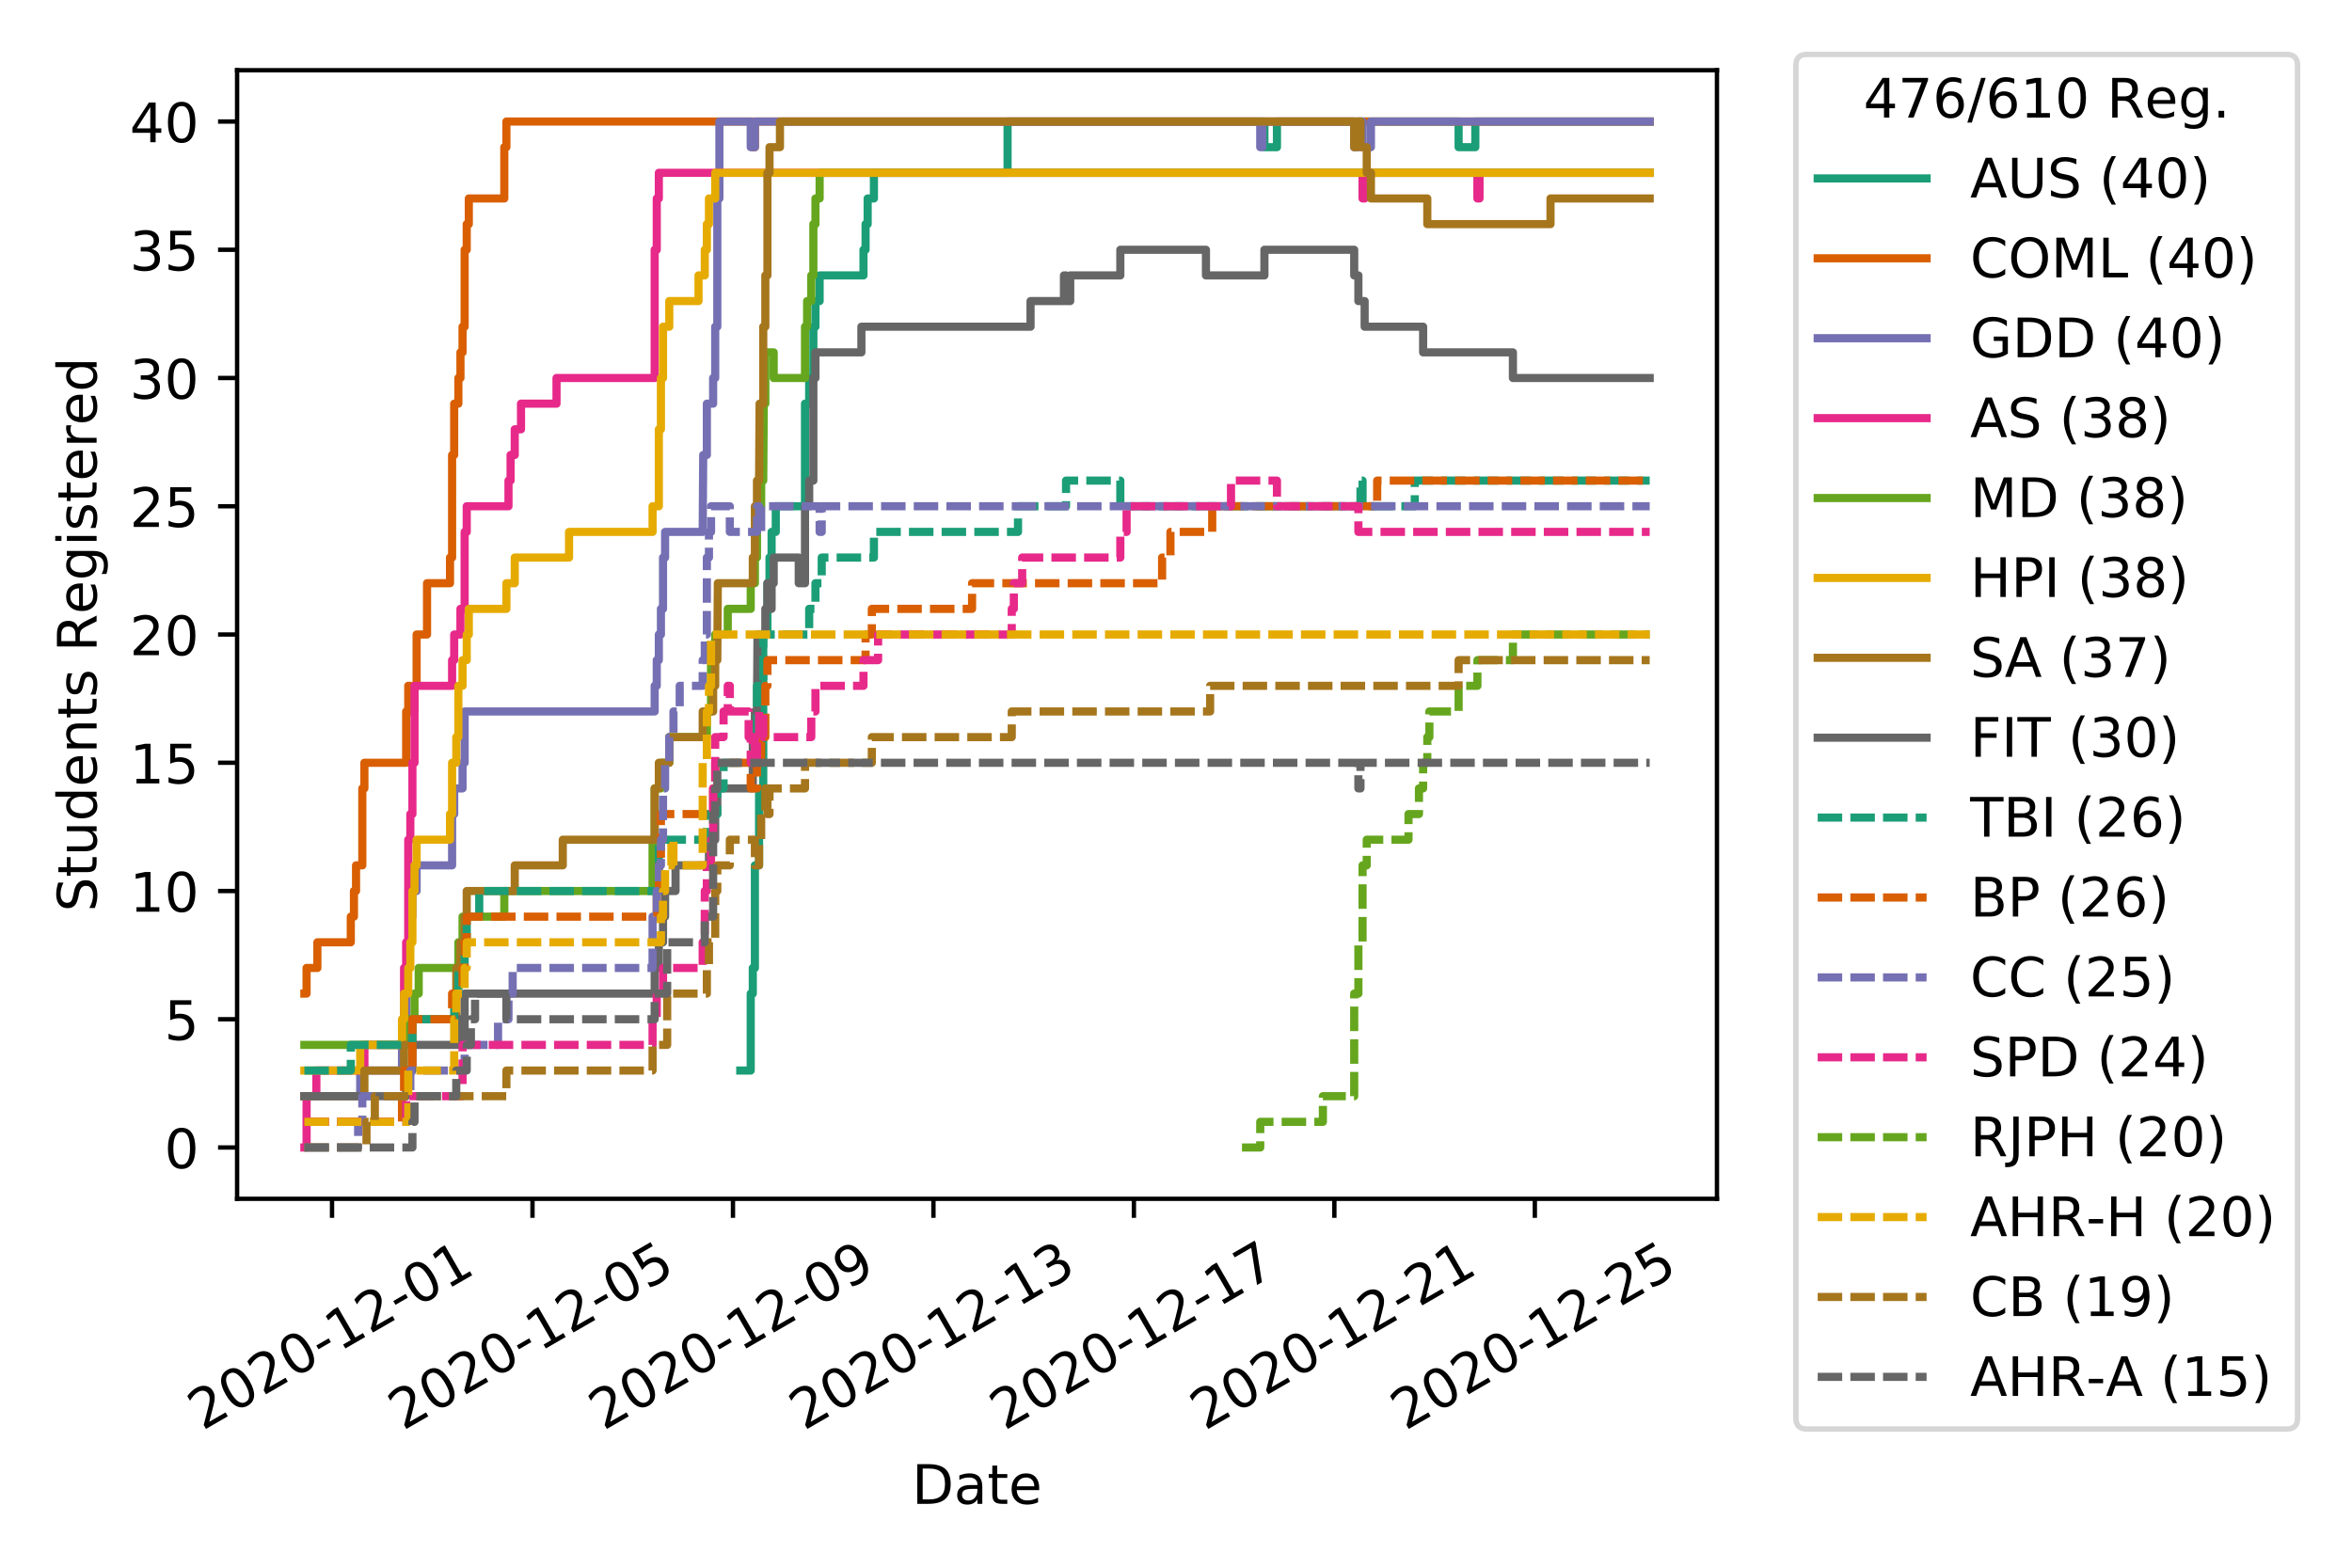 <?xml version="1.0" encoding="utf-8" standalone="no"?>
<!DOCTYPE svg PUBLIC "-//W3C//DTD SVG 1.1//EN"
  "http://www.w3.org/Graphics/SVG/1.1/DTD/svg11.dtd">
<!-- Created with matplotlib (https://matplotlib.org/) -->
<svg height="288pt" version="1.1" viewBox="0 0 432 288" width="432pt" xmlns="http://www.w3.org/2000/svg" xmlns:xlink="http://www.w3.org/1999/xlink">
 <defs>
  <style type="text/css">
*{stroke-linecap:butt;stroke-linejoin:round;}
  </style>
 </defs>
 <g id="figure_1">
  <g id="patch_1">
   <path d="M 0 288 
L 432 288 
L 432 0 
L 0 0 
z
" style="fill:#ffffff;"/>
  </g>
  <g id="axes_1">
   <g id="patch_2">
    <path d="M 43.55 220.231 
L 315.36 220.231 
L 315.36 12.9 
L 43.55 12.9 
z
" style="fill:#ffffff;"/>
   </g>
   <g id="matplotlib.axis_1">
    <g id="xtick_1">
     <g id="line2d_1">
      <defs>
       <path d="M 0 0 
L 0 3.5 
" id="mcd656678d0" style="stroke:#000000;stroke-width:0.8;"/>
      </defs>
      <g>
       <use style="stroke:#000000;stroke-width:0.8;" x="60.984" xlink:href="#mcd656678d0" y="220.231"/>
      </g>
     </g>
     <g id="text_1">
      <!-- 2020-12-01 -->
      <defs>
       <path d="M 19.188 8.297 
L 53.609 8.297 
L 53.609 0 
L 7.328 0 
L 7.328 8.297 
Q 12.938 14.109 22.625 23.891 
Q 32.328 33.688 34.812 36.531 
Q 39.547 41.844 41.422 45.531 
Q 43.312 49.219 43.312 52.781 
Q 43.312 58.594 39.234 62.25 
Q 35.156 65.922 28.609 65.922 
Q 23.969 65.922 18.812 64.312 
Q 13.672 62.703 7.812 59.422 
L 7.812 69.391 
Q 13.766 71.781 18.938 73 
Q 24.125 74.219 28.422 74.219 
Q 39.75 74.219 46.484 68.547 
Q 53.219 62.891 53.219 53.422 
Q 53.219 48.922 51.531 44.891 
Q 49.859 40.875 45.406 35.406 
Q 44.188 33.984 37.641 27.219 
Q 31.109 20.453 19.188 8.297 
z
" id="DejaVuSans-50"/>
       <path d="M 31.781 66.406 
Q 24.172 66.406 20.328 58.906 
Q 16.5 51.422 16.5 36.375 
Q 16.5 21.391 20.328 13.891 
Q 24.172 6.391 31.781 6.391 
Q 39.453 6.391 43.281 13.891 
Q 47.125 21.391 47.125 36.375 
Q 47.125 51.422 43.281 58.906 
Q 39.453 66.406 31.781 66.406 
z
M 31.781 74.219 
Q 44.047 74.219 50.516 64.516 
Q 56.984 54.828 56.984 36.375 
Q 56.984 17.969 50.516 8.266 
Q 44.047 -1.422 31.781 -1.422 
Q 19.531 -1.422 13.062 8.266 
Q 6.594 17.969 6.594 36.375 
Q 6.594 54.828 13.062 64.516 
Q 19.531 74.219 31.781 74.219 
z
" id="DejaVuSans-48"/>
       <path d="M 4.891 31.391 
L 31.203 31.391 
L 31.203 23.391 
L 4.891 23.391 
z
" id="DejaVuSans-45"/>
       <path d="M 12.406 8.297 
L 28.516 8.297 
L 28.516 63.922 
L 10.984 60.406 
L 10.984 69.391 
L 28.422 72.906 
L 38.281 72.906 
L 38.281 8.297 
L 54.391 8.297 
L 54.391 0 
L 12.406 0 
z
" id="DejaVuSans-49"/>
      </defs>
      <g transform="translate(37.199 262.869)rotate(-30)scale(0.1 -0.1)">
       <use xlink:href="#DejaVuSans-50"/>
       <use x="63.623" xlink:href="#DejaVuSans-48"/>
       <use x="127.246" xlink:href="#DejaVuSans-50"/>
       <use x="190.869" xlink:href="#DejaVuSans-48"/>
       <use x="254.492" xlink:href="#DejaVuSans-45"/>
       <use x="290.576" xlink:href="#DejaVuSans-49"/>
       <use x="354.199" xlink:href="#DejaVuSans-50"/>
       <use x="417.822" xlink:href="#DejaVuSans-45"/>
       <use x="453.906" xlink:href="#DejaVuSans-48"/>
       <use x="517.529" xlink:href="#DejaVuSans-49"/>
      </g>
     </g>
    </g>
    <g id="xtick_2">
     <g id="line2d_2">
      <g>
       <use style="stroke:#000000;stroke-width:0.8;" x="97.805" xlink:href="#mcd656678d0" y="220.231"/>
      </g>
     </g>
     <g id="text_2">
      <!-- 2020-12-05 -->
      <defs>
       <path d="M 10.797 72.906 
L 49.516 72.906 
L 49.516 64.594 
L 19.828 64.594 
L 19.828 46.734 
Q 21.969 47.469 24.109 47.828 
Q 26.266 48.188 28.422 48.188 
Q 40.625 48.188 47.75 41.5 
Q 54.891 34.812 54.891 23.391 
Q 54.891 11.625 47.562 5.094 
Q 40.234 -1.422 26.906 -1.422 
Q 22.312 -1.422 17.547 -0.641 
Q 12.797 0.141 7.719 1.703 
L 7.719 11.625 
Q 12.109 9.234 16.797 8.062 
Q 21.484 6.891 26.703 6.891 
Q 35.156 6.891 40.078 11.328 
Q 45.016 15.766 45.016 23.391 
Q 45.016 31 40.078 35.438 
Q 35.156 39.891 26.703 39.891 
Q 22.75 39.891 18.812 39.016 
Q 14.891 38.141 10.797 36.281 
z
" id="DejaVuSans-53"/>
      </defs>
      <g transform="translate(74.02 262.869)rotate(-30)scale(0.1 -0.1)">
       <use xlink:href="#DejaVuSans-50"/>
       <use x="63.623" xlink:href="#DejaVuSans-48"/>
       <use x="127.246" xlink:href="#DejaVuSans-50"/>
       <use x="190.869" xlink:href="#DejaVuSans-48"/>
       <use x="254.492" xlink:href="#DejaVuSans-45"/>
       <use x="290.576" xlink:href="#DejaVuSans-49"/>
       <use x="354.199" xlink:href="#DejaVuSans-50"/>
       <use x="417.822" xlink:href="#DejaVuSans-45"/>
       <use x="453.906" xlink:href="#DejaVuSans-48"/>
       <use x="517.529" xlink:href="#DejaVuSans-53"/>
      </g>
     </g>
    </g>
    <g id="xtick_3">
     <g id="line2d_3">
      <g>
       <use style="stroke:#000000;stroke-width:0.8;" x="134.626" xlink:href="#mcd656678d0" y="220.231"/>
      </g>
     </g>
     <g id="text_3">
      <!-- 2020-12-09 -->
      <defs>
       <path d="M 10.984 1.516 
L 10.984 10.5 
Q 14.703 8.734 18.5 7.812 
Q 22.312 6.891 25.984 6.891 
Q 35.75 6.891 40.891 13.453 
Q 46.047 20.016 46.781 33.406 
Q 43.953 29.203 39.594 26.953 
Q 35.25 24.703 29.984 24.703 
Q 19.047 24.703 12.672 31.312 
Q 6.297 37.938 6.297 49.422 
Q 6.297 60.641 12.938 67.422 
Q 19.578 74.219 30.609 74.219 
Q 43.266 74.219 49.922 64.516 
Q 56.594 54.828 56.594 36.375 
Q 56.594 19.141 48.406 8.859 
Q 40.234 -1.422 26.422 -1.422 
Q 22.703 -1.422 18.891 -0.688 
Q 15.094 0.047 10.984 1.516 
z
M 30.609 32.422 
Q 37.25 32.422 41.125 36.953 
Q 45.016 41.5 45.016 49.422 
Q 45.016 57.281 41.125 61.844 
Q 37.25 66.406 30.609 66.406 
Q 23.969 66.406 20.094 61.844 
Q 16.219 57.281 16.219 49.422 
Q 16.219 41.5 20.094 36.953 
Q 23.969 32.422 30.609 32.422 
z
" id="DejaVuSans-57"/>
      </defs>
      <g transform="translate(110.841 262.869)rotate(-30)scale(0.1 -0.1)">
       <use xlink:href="#DejaVuSans-50"/>
       <use x="63.623" xlink:href="#DejaVuSans-48"/>
       <use x="127.246" xlink:href="#DejaVuSans-50"/>
       <use x="190.869" xlink:href="#DejaVuSans-48"/>
       <use x="254.492" xlink:href="#DejaVuSans-45"/>
       <use x="290.576" xlink:href="#DejaVuSans-49"/>
       <use x="354.199" xlink:href="#DejaVuSans-50"/>
       <use x="417.822" xlink:href="#DejaVuSans-45"/>
       <use x="453.906" xlink:href="#DejaVuSans-48"/>
       <use x="517.529" xlink:href="#DejaVuSans-57"/>
      </g>
     </g>
    </g>
    <g id="xtick_4">
     <g id="line2d_4">
      <g>
       <use style="stroke:#000000;stroke-width:0.8;" x="171.447" xlink:href="#mcd656678d0" y="220.231"/>
      </g>
     </g>
     <g id="text_4">
      <!-- 2020-12-13 -->
      <defs>
       <path d="M 40.578 39.312 
Q 47.656 37.797 51.625 33 
Q 55.609 28.219 55.609 21.188 
Q 55.609 10.406 48.188 4.484 
Q 40.766 -1.422 27.094 -1.422 
Q 22.516 -1.422 17.656 -0.516 
Q 12.797 0.391 7.625 2.203 
L 7.625 11.719 
Q 11.719 9.328 16.594 8.109 
Q 21.484 6.891 26.812 6.891 
Q 36.078 6.891 40.938 10.547 
Q 45.797 14.203 45.797 21.188 
Q 45.797 27.641 41.281 31.266 
Q 36.766 34.906 28.719 34.906 
L 20.219 34.906 
L 20.219 43.016 
L 29.109 43.016 
Q 36.375 43.016 40.234 45.922 
Q 44.094 48.828 44.094 54.297 
Q 44.094 59.906 40.109 62.906 
Q 36.141 65.922 28.719 65.922 
Q 24.656 65.922 20.016 65.031 
Q 15.375 64.156 9.812 62.312 
L 9.812 71.094 
Q 15.438 72.656 20.344 73.438 
Q 25.25 74.219 29.594 74.219 
Q 40.828 74.219 47.359 69.109 
Q 53.906 64.016 53.906 55.328 
Q 53.906 49.266 50.438 45.094 
Q 46.969 40.922 40.578 39.312 
z
" id="DejaVuSans-51"/>
      </defs>
      <g transform="translate(147.662 262.869)rotate(-30)scale(0.1 -0.1)">
       <use xlink:href="#DejaVuSans-50"/>
       <use x="63.623" xlink:href="#DejaVuSans-48"/>
       <use x="127.246" xlink:href="#DejaVuSans-50"/>
       <use x="190.869" xlink:href="#DejaVuSans-48"/>
       <use x="254.492" xlink:href="#DejaVuSans-45"/>
       <use x="290.576" xlink:href="#DejaVuSans-49"/>
       <use x="354.199" xlink:href="#DejaVuSans-50"/>
       <use x="417.822" xlink:href="#DejaVuSans-45"/>
       <use x="453.906" xlink:href="#DejaVuSans-49"/>
       <use x="517.529" xlink:href="#DejaVuSans-51"/>
      </g>
     </g>
    </g>
    <g id="xtick_5">
     <g id="line2d_5">
      <g>
       <use style="stroke:#000000;stroke-width:0.8;" x="208.267" xlink:href="#mcd656678d0" y="220.231"/>
      </g>
     </g>
     <g id="text_5">
      <!-- 2020-12-17 -->
      <defs>
       <path d="M 8.203 72.906 
L 55.078 72.906 
L 55.078 68.703 
L 28.609 0 
L 18.312 0 
L 43.219 64.594 
L 8.203 64.594 
z
" id="DejaVuSans-55"/>
      </defs>
      <g transform="translate(184.482 262.869)rotate(-30)scale(0.1 -0.1)">
       <use xlink:href="#DejaVuSans-50"/>
       <use x="63.623" xlink:href="#DejaVuSans-48"/>
       <use x="127.246" xlink:href="#DejaVuSans-50"/>
       <use x="190.869" xlink:href="#DejaVuSans-48"/>
       <use x="254.492" xlink:href="#DejaVuSans-45"/>
       <use x="290.576" xlink:href="#DejaVuSans-49"/>
       <use x="354.199" xlink:href="#DejaVuSans-50"/>
       <use x="417.822" xlink:href="#DejaVuSans-45"/>
       <use x="453.906" xlink:href="#DejaVuSans-49"/>
       <use x="517.529" xlink:href="#DejaVuSans-55"/>
      </g>
     </g>
    </g>
    <g id="xtick_6">
     <g id="line2d_6">
      <g>
       <use style="stroke:#000000;stroke-width:0.8;" x="245.088" xlink:href="#mcd656678d0" y="220.231"/>
      </g>
     </g>
     <g id="text_6">
      <!-- 2020-12-21 -->
      <g transform="translate(221.303 262.869)rotate(-30)scale(0.1 -0.1)">
       <use xlink:href="#DejaVuSans-50"/>
       <use x="63.623" xlink:href="#DejaVuSans-48"/>
       <use x="127.246" xlink:href="#DejaVuSans-50"/>
       <use x="190.869" xlink:href="#DejaVuSans-48"/>
       <use x="254.492" xlink:href="#DejaVuSans-45"/>
       <use x="290.576" xlink:href="#DejaVuSans-49"/>
       <use x="354.199" xlink:href="#DejaVuSans-50"/>
       <use x="417.822" xlink:href="#DejaVuSans-45"/>
       <use x="453.906" xlink:href="#DejaVuSans-50"/>
       <use x="517.529" xlink:href="#DejaVuSans-49"/>
      </g>
     </g>
    </g>
    <g id="xtick_7">
     <g id="line2d_7">
      <g>
       <use style="stroke:#000000;stroke-width:0.8;" x="281.909" xlink:href="#mcd656678d0" y="220.231"/>
      </g>
     </g>
     <g id="text_7">
      <!-- 2020-12-25 -->
      <g transform="translate(258.124 262.869)rotate(-30)scale(0.1 -0.1)">
       <use xlink:href="#DejaVuSans-50"/>
       <use x="63.623" xlink:href="#DejaVuSans-48"/>
       <use x="127.246" xlink:href="#DejaVuSans-50"/>
       <use x="190.869" xlink:href="#DejaVuSans-48"/>
       <use x="254.492" xlink:href="#DejaVuSans-45"/>
       <use x="290.576" xlink:href="#DejaVuSans-49"/>
       <use x="354.199" xlink:href="#DejaVuSans-50"/>
       <use x="417.822" xlink:href="#DejaVuSans-45"/>
       <use x="453.906" xlink:href="#DejaVuSans-50"/>
       <use x="517.529" xlink:href="#DejaVuSans-53"/>
      </g>
     </g>
    </g>
    <g id="text_8">
     <!-- Date -->
     <defs>
      <path d="M 19.672 64.797 
L 19.672 8.109 
L 31.594 8.109 
Q 46.688 8.109 53.688 14.938 
Q 60.688 21.781 60.688 36.531 
Q 60.688 51.172 53.688 57.984 
Q 46.688 64.797 31.594 64.797 
z
M 9.812 72.906 
L 30.078 72.906 
Q 51.266 72.906 61.172 64.094 
Q 71.094 55.281 71.094 36.531 
Q 71.094 17.672 61.125 8.828 
Q 51.172 0 30.078 0 
L 9.812 0 
z
" id="DejaVuSans-68"/>
      <path d="M 34.281 27.484 
Q 23.391 27.484 19.188 25 
Q 14.984 22.516 14.984 16.5 
Q 14.984 11.719 18.141 8.906 
Q 21.297 6.109 26.703 6.109 
Q 34.188 6.109 38.703 11.406 
Q 43.219 16.703 43.219 25.484 
L 43.219 27.484 
z
M 52.203 31.203 
L 52.203 0 
L 43.219 0 
L 43.219 8.297 
Q 40.141 3.328 35.547 0.953 
Q 30.953 -1.422 24.312 -1.422 
Q 15.922 -1.422 10.953 3.297 
Q 6 8.016 6 15.922 
Q 6 25.141 12.172 29.828 
Q 18.359 34.516 30.609 34.516 
L 43.219 34.516 
L 43.219 35.406 
Q 43.219 41.609 39.141 45 
Q 35.062 48.391 27.688 48.391 
Q 23 48.391 18.547 47.266 
Q 14.109 46.141 10.016 43.891 
L 10.016 52.203 
Q 14.938 54.109 19.578 55.047 
Q 24.219 56 28.609 56 
Q 40.484 56 46.344 49.844 
Q 52.203 43.703 52.203 31.203 
z
" id="DejaVuSans-97"/>
      <path d="M 18.312 70.219 
L 18.312 54.688 
L 36.812 54.688 
L 36.812 47.703 
L 18.312 47.703 
L 18.312 18.016 
Q 18.312 11.328 20.141 9.422 
Q 21.969 7.516 27.594 7.516 
L 36.812 7.516 
L 36.812 0 
L 27.594 0 
Q 17.188 0 13.234 3.875 
Q 9.281 7.766 9.281 18.016 
L 9.281 47.703 
L 2.688 47.703 
L 2.688 54.688 
L 9.281 54.688 
L 9.281 70.219 
z
" id="DejaVuSans-116"/>
      <path d="M 56.203 29.594 
L 56.203 25.203 
L 14.891 25.203 
Q 15.484 15.922 20.484 11.062 
Q 25.484 6.203 34.422 6.203 
Q 39.594 6.203 44.453 7.469 
Q 49.312 8.734 54.109 11.281 
L 54.109 2.781 
Q 49.266 0.734 44.188 -0.344 
Q 39.109 -1.422 33.891 -1.422 
Q 20.797 -1.422 13.156 6.188 
Q 5.516 13.812 5.516 26.812 
Q 5.516 40.234 12.766 48.109 
Q 20.016 56 32.328 56 
Q 43.359 56 49.781 48.891 
Q 56.203 41.797 56.203 29.594 
z
M 47.219 32.234 
Q 47.125 39.594 43.094 43.984 
Q 39.062 48.391 32.422 48.391 
Q 24.906 48.391 20.391 44.141 
Q 15.875 39.891 15.188 32.172 
z
" id="DejaVuSans-101"/>
     </defs>
     <g transform="translate(167.504 276.269)scale(0.1 -0.1)">
      <use xlink:href="#DejaVuSans-68"/>
      <use x="77.002" xlink:href="#DejaVuSans-97"/>
      <use x="138.281" xlink:href="#DejaVuSans-116"/>
      <use x="177.49" xlink:href="#DejaVuSans-101"/>
     </g>
    </g>
   </g>
   <g id="matplotlib.axis_2">
    <g id="ytick_1">
     <g id="line2d_8">
      <defs>
       <path d="M 0 0 
L -3.5 0 
" id="m8fdce3b58d" style="stroke:#000000;stroke-width:0.8;"/>
      </defs>
      <g>
       <use style="stroke:#000000;stroke-width:0.8;" x="43.55" xlink:href="#m8fdce3b58d" y="210.807"/>
      </g>
     </g>
     <g id="text_9">
      <!-- 0 -->
      <g transform="translate(30.188 214.606)scale(0.1 -0.1)">
       <use xlink:href="#DejaVuSans-48"/>
      </g>
     </g>
    </g>
    <g id="ytick_2">
     <g id="line2d_9">
      <g>
       <use style="stroke:#000000;stroke-width:0.8;" x="43.55" xlink:href="#m8fdce3b58d" y="187.246"/>
      </g>
     </g>
     <g id="text_10">
      <!-- 5 -->
      <g transform="translate(30.188 191.046)scale(0.1 -0.1)">
       <use xlink:href="#DejaVuSans-53"/>
      </g>
     </g>
    </g>
    <g id="ytick_3">
     <g id="line2d_10">
      <g>
       <use style="stroke:#000000;stroke-width:0.8;" x="43.55" xlink:href="#m8fdce3b58d" y="163.686"/>
      </g>
     </g>
     <g id="text_11">
      <!-- 10 -->
      <g transform="translate(23.825 167.485)scale(0.1 -0.1)">
       <use xlink:href="#DejaVuSans-49"/>
       <use x="63.623" xlink:href="#DejaVuSans-48"/>
      </g>
     </g>
    </g>
    <g id="ytick_4">
     <g id="line2d_11">
      <g>
       <use style="stroke:#000000;stroke-width:0.8;" x="43.55" xlink:href="#m8fdce3b58d" y="140.126"/>
      </g>
     </g>
     <g id="text_12">
      <!-- 15 -->
      <g transform="translate(23.825 143.925)scale(0.1 -0.1)">
       <use xlink:href="#DejaVuSans-49"/>
       <use x="63.623" xlink:href="#DejaVuSans-53"/>
      </g>
     </g>
    </g>
    <g id="ytick_5">
     <g id="line2d_12">
      <g>
       <use style="stroke:#000000;stroke-width:0.8;" x="43.55" xlink:href="#m8fdce3b58d" y="116.565"/>
      </g>
     </g>
     <g id="text_13">
      <!-- 20 -->
      <g transform="translate(23.825 120.365)scale(0.1 -0.1)">
       <use xlink:href="#DejaVuSans-50"/>
       <use x="63.623" xlink:href="#DejaVuSans-48"/>
      </g>
     </g>
    </g>
    <g id="ytick_6">
     <g id="line2d_13">
      <g>
       <use style="stroke:#000000;stroke-width:0.8;" x="43.55" xlink:href="#m8fdce3b58d" y="93.005"/>
      </g>
     </g>
     <g id="text_14">
      <!-- 25 -->
      <g transform="translate(23.825 96.804)scale(0.1 -0.1)">
       <use xlink:href="#DejaVuSans-50"/>
       <use x="63.623" xlink:href="#DejaVuSans-53"/>
      </g>
     </g>
    </g>
    <g id="ytick_7">
     <g id="line2d_14">
      <g>
       <use style="stroke:#000000;stroke-width:0.8;" x="43.55" xlink:href="#m8fdce3b58d" y="69.445"/>
      </g>
     </g>
     <g id="text_15">
      <!-- 30 -->
      <g transform="translate(23.825 73.244)scale(0.1 -0.1)">
       <use xlink:href="#DejaVuSans-51"/>
       <use x="63.623" xlink:href="#DejaVuSans-48"/>
      </g>
     </g>
    </g>
    <g id="ytick_8">
     <g id="line2d_15">
      <g>
       <use style="stroke:#000000;stroke-width:0.8;" x="43.55" xlink:href="#m8fdce3b58d" y="45.884"/>
      </g>
     </g>
     <g id="text_16">
      <!-- 35 -->
      <g transform="translate(23.825 49.684)scale(0.1 -0.1)">
       <use xlink:href="#DejaVuSans-51"/>
       <use x="63.623" xlink:href="#DejaVuSans-53"/>
      </g>
     </g>
    </g>
    <g id="ytick_9">
     <g id="line2d_16">
      <g>
       <use style="stroke:#000000;stroke-width:0.8;" x="43.55" xlink:href="#m8fdce3b58d" y="22.324"/>
      </g>
     </g>
     <g id="text_17">
      <!-- 40 -->
      <defs>
       <path d="M 37.797 64.312 
L 12.891 25.391 
L 37.797 25.391 
z
M 35.203 72.906 
L 47.609 72.906 
L 47.609 25.391 
L 58.016 25.391 
L 58.016 17.188 
L 47.609 17.188 
L 47.609 0 
L 37.797 0 
L 37.797 17.188 
L 4.891 17.188 
L 4.891 26.703 
z
" id="DejaVuSans-52"/>
      </defs>
      <g transform="translate(23.825 26.123)scale(0.1 -0.1)">
       <use xlink:href="#DejaVuSans-52"/>
       <use x="63.623" xlink:href="#DejaVuSans-48"/>
      </g>
     </g>
    </g>
    <g id="text_18">
     <!-- Students Registered -->
     <defs>
      <path d="M 53.516 70.516 
L 53.516 60.891 
Q 47.906 63.578 42.922 64.891 
Q 37.938 66.219 33.297 66.219 
Q 25.25 66.219 20.875 63.094 
Q 16.5 59.969 16.5 54.203 
Q 16.5 49.359 19.406 46.891 
Q 22.312 44.438 30.422 42.922 
L 36.375 41.703 
Q 47.406 39.594 52.656 34.297 
Q 57.906 29 57.906 20.125 
Q 57.906 9.516 50.797 4.047 
Q 43.703 -1.422 29.984 -1.422 
Q 24.812 -1.422 18.969 -0.25 
Q 13.141 0.922 6.891 3.219 
L 6.891 13.375 
Q 12.891 10.016 18.656 8.297 
Q 24.422 6.594 29.984 6.594 
Q 38.422 6.594 43.016 9.906 
Q 47.609 13.234 47.609 19.391 
Q 47.609 24.75 44.312 27.781 
Q 41.016 30.812 33.5 32.328 
L 27.484 33.5 
Q 16.453 35.688 11.516 40.375 
Q 6.594 45.062 6.594 53.422 
Q 6.594 63.094 13.406 68.656 
Q 20.219 74.219 32.172 74.219 
Q 37.312 74.219 42.625 73.281 
Q 47.953 72.359 53.516 70.516 
z
" id="DejaVuSans-83"/>
      <path d="M 8.5 21.578 
L 8.5 54.688 
L 17.484 54.688 
L 17.484 21.922 
Q 17.484 14.156 20.5 10.266 
Q 23.531 6.391 29.594 6.391 
Q 36.859 6.391 41.078 11.031 
Q 45.312 15.672 45.312 23.688 
L 45.312 54.688 
L 54.297 54.688 
L 54.297 0 
L 45.312 0 
L 45.312 8.406 
Q 42.047 3.422 37.719 1 
Q 33.406 -1.422 27.688 -1.422 
Q 18.266 -1.422 13.375 4.438 
Q 8.5 10.297 8.5 21.578 
z
M 31.109 56 
z
" id="DejaVuSans-117"/>
      <path d="M 45.406 46.391 
L 45.406 75.984 
L 54.391 75.984 
L 54.391 0 
L 45.406 0 
L 45.406 8.203 
Q 42.578 3.328 38.25 0.953 
Q 33.938 -1.422 27.875 -1.422 
Q 17.969 -1.422 11.734 6.484 
Q 5.516 14.406 5.516 27.297 
Q 5.516 40.188 11.734 48.094 
Q 17.969 56 27.875 56 
Q 33.938 56 38.25 53.625 
Q 42.578 51.266 45.406 46.391 
z
M 14.797 27.297 
Q 14.797 17.391 18.875 11.75 
Q 22.953 6.109 30.078 6.109 
Q 37.203 6.109 41.297 11.75 
Q 45.406 17.391 45.406 27.297 
Q 45.406 37.203 41.297 42.844 
Q 37.203 48.484 30.078 48.484 
Q 22.953 48.484 18.875 42.844 
Q 14.797 37.203 14.797 27.297 
z
" id="DejaVuSans-100"/>
      <path d="M 54.891 33.016 
L 54.891 0 
L 45.906 0 
L 45.906 32.719 
Q 45.906 40.484 42.875 44.328 
Q 39.844 48.188 33.797 48.188 
Q 26.516 48.188 22.312 43.547 
Q 18.109 38.922 18.109 30.906 
L 18.109 0 
L 9.078 0 
L 9.078 54.688 
L 18.109 54.688 
L 18.109 46.188 
Q 21.344 51.125 25.703 53.562 
Q 30.078 56 35.797 56 
Q 45.219 56 50.047 50.172 
Q 54.891 44.344 54.891 33.016 
z
" id="DejaVuSans-110"/>
      <path d="M 44.281 53.078 
L 44.281 44.578 
Q 40.484 46.531 36.375 47.5 
Q 32.281 48.484 27.875 48.484 
Q 21.188 48.484 17.844 46.438 
Q 14.5 44.391 14.5 40.281 
Q 14.5 37.156 16.891 35.375 
Q 19.281 33.594 26.516 31.984 
L 29.594 31.297 
Q 39.156 29.25 43.188 25.516 
Q 47.219 21.781 47.219 15.094 
Q 47.219 7.469 41.188 3.016 
Q 35.156 -1.422 24.609 -1.422 
Q 20.219 -1.422 15.453 -0.562 
Q 10.688 0.297 5.422 2 
L 5.422 11.281 
Q 10.406 8.688 15.234 7.391 
Q 20.062 6.109 24.812 6.109 
Q 31.156 6.109 34.562 8.281 
Q 37.984 10.453 37.984 14.406 
Q 37.984 18.062 35.516 20.016 
Q 33.062 21.969 24.703 23.781 
L 21.578 24.516 
Q 13.234 26.266 9.516 29.906 
Q 5.812 33.547 5.812 39.891 
Q 5.812 47.609 11.281 51.797 
Q 16.75 56 26.812 56 
Q 31.781 56 36.172 55.266 
Q 40.578 54.547 44.281 53.078 
z
" id="DejaVuSans-115"/>
      <path id="DejaVuSans-32"/>
      <path d="M 44.391 34.188 
Q 47.562 33.109 50.562 29.594 
Q 53.562 26.078 56.594 19.922 
L 66.609 0 
L 56 0 
L 46.688 18.703 
Q 43.062 26.031 39.672 28.422 
Q 36.281 30.812 30.422 30.812 
L 19.672 30.812 
L 19.672 0 
L 9.812 0 
L 9.812 72.906 
L 32.078 72.906 
Q 44.578 72.906 50.734 67.672 
Q 56.891 62.453 56.891 51.906 
Q 56.891 45.016 53.688 40.469 
Q 50.484 35.938 44.391 34.188 
z
M 19.672 64.797 
L 19.672 38.922 
L 32.078 38.922 
Q 39.203 38.922 42.844 42.219 
Q 46.484 45.516 46.484 51.906 
Q 46.484 58.297 42.844 61.547 
Q 39.203 64.797 32.078 64.797 
z
" id="DejaVuSans-82"/>
      <path d="M 45.406 27.984 
Q 45.406 37.75 41.375 43.109 
Q 37.359 48.484 30.078 48.484 
Q 22.859 48.484 18.828 43.109 
Q 14.797 37.75 14.797 27.984 
Q 14.797 18.266 18.828 12.891 
Q 22.859 7.516 30.078 7.516 
Q 37.359 7.516 41.375 12.891 
Q 45.406 18.266 45.406 27.984 
z
M 54.391 6.781 
Q 54.391 -7.172 48.188 -13.984 
Q 42 -20.797 29.203 -20.797 
Q 24.469 -20.797 20.266 -20.094 
Q 16.062 -19.391 12.109 -17.922 
L 12.109 -9.188 
Q 16.062 -11.328 19.922 -12.344 
Q 23.781 -13.375 27.781 -13.375 
Q 36.625 -13.375 41.016 -8.766 
Q 45.406 -4.156 45.406 5.172 
L 45.406 9.625 
Q 42.625 4.781 38.281 2.391 
Q 33.938 0 27.875 0 
Q 17.828 0 11.672 7.656 
Q 5.516 15.328 5.516 27.984 
Q 5.516 40.672 11.672 48.328 
Q 17.828 56 27.875 56 
Q 33.938 56 38.281 53.609 
Q 42.625 51.219 45.406 46.391 
L 45.406 54.688 
L 54.391 54.688 
z
" id="DejaVuSans-103"/>
      <path d="M 9.422 54.688 
L 18.406 54.688 
L 18.406 0 
L 9.422 0 
z
M 9.422 75.984 
L 18.406 75.984 
L 18.406 64.594 
L 9.422 64.594 
z
" id="DejaVuSans-105"/>
      <path d="M 41.109 46.297 
Q 39.594 47.172 37.812 47.578 
Q 36.031 48 33.891 48 
Q 26.266 48 22.188 43.047 
Q 18.109 38.094 18.109 28.812 
L 18.109 0 
L 9.078 0 
L 9.078 54.688 
L 18.109 54.688 
L 18.109 46.188 
Q 20.953 51.172 25.484 53.578 
Q 30.031 56 36.531 56 
Q 37.453 56 38.578 55.875 
Q 39.703 55.766 41.062 55.516 
z
" id="DejaVuSans-114"/>
     </defs>
     <g transform="translate(17.745 167.499)rotate(-90)scale(0.1 -0.1)">
      <use xlink:href="#DejaVuSans-83"/>
      <use x="63.477" xlink:href="#DejaVuSans-116"/>
      <use x="102.686" xlink:href="#DejaVuSans-117"/>
      <use x="166.064" xlink:href="#DejaVuSans-100"/>
      <use x="229.541" xlink:href="#DejaVuSans-101"/>
      <use x="291.064" xlink:href="#DejaVuSans-110"/>
      <use x="354.443" xlink:href="#DejaVuSans-116"/>
      <use x="393.652" xlink:href="#DejaVuSans-115"/>
      <use x="445.752" xlink:href="#DejaVuSans-32"/>
      <use x="477.539" xlink:href="#DejaVuSans-82"/>
      <use x="546.959" xlink:href="#DejaVuSans-101"/>
      <use x="608.482" xlink:href="#DejaVuSans-103"/>
      <use x="671.959" xlink:href="#DejaVuSans-105"/>
      <use x="699.742" xlink:href="#DejaVuSans-115"/>
      <use x="751.842" xlink:href="#DejaVuSans-116"/>
      <use x="791.051" xlink:href="#DejaVuSans-101"/>
      <use x="852.574" xlink:href="#DejaVuSans-114"/>
      <use x="893.656" xlink:href="#DejaVuSans-101"/>
      <use x="955.18" xlink:href="#DejaVuSans-100"/>
     </g>
    </g>
   </g>
   <g id="line2d_17">
    <path clip-path="url(#pf691686892)" d="M 135.969 196.67 
L 137.887 196.67 
L 137.887 182.534 
L 137.983 182.534 
L 138.27 182.534 
L 138.27 177.822 
L 138.366 177.822 
L 138.654 177.822 
L 138.654 158.974 
L 138.75 158.974 
L 139.421 158.974 
L 139.421 144.838 
L 139.517 144.838 
L 140.188 144.838 
L 140.188 116.565 
L 140.284 116.565 
L 140.955 116.565 
L 140.955 107.141 
L 141.051 107.141 
L 141.339 107.141 
L 141.339 102.429 
L 141.435 102.429 
L 141.722 102.429 
L 141.722 97.717 
L 141.818 97.717 
L 142.489 97.717 
L 142.489 93.005 
L 142.585 93.005 
L 147.859 93.005 
L 147.859 74.157 
L 147.955 74.157 
L 148.626 74.157 
L 148.626 69.445 
L 148.722 69.445 
L 149.393 69.445 
L 149.393 60.021 
L 149.489 60.021 
L 149.777 60.021 
L 149.777 55.309 
L 149.873 55.309 
L 150.544 55.309 
L 150.544 50.597 
L 150.64 50.597 
L 158.599 50.597 
L 158.599 45.884 
L 158.694 45.884 
L 158.982 45.884 
L 158.982 41.172 
L 159.078 41.172 
L 159.366 41.172 
L 159.366 36.46 
L 159.461 36.46 
L 160.516 36.46 
L 160.516 31.748 
L 160.612 31.748 
L 185.063 31.748 
L 185.063 22.324 
L 185.159 22.324 
L 232.24 22.324 
L 232.24 27.036 
L 232.336 27.036 
L 234.541 27.036 
L 234.541 22.324 
L 234.637 22.324 
L 267.91 22.324 
L 267.91 27.036 
L 268.006 27.036 
L 270.979 27.036 
L 270.979 22.324 
L 271.074 22.324 
L 303.005 22.324 
L 303.005 22.324 
" style="fill:none;stroke:#1b9e77;stroke-linecap:square;stroke-width:1.5;"/>
   </g>
   <g id="line2d_18">
    <path clip-path="url(#pf691686892)" d="M 55.905 182.534 
L 56.309 182.534 
L 56.309 177.822 
L 56.414 177.822 
L 58.294 177.822 
L 58.294 173.11 
L 64.431 173.11 
L 64.431 168.398 
L 65.012 168.398 
L 65.012 163.686 
L 65.108 163.686 
L 65.396 163.686 
L 65.396 158.974 
L 65.492 158.974 
L 66.547 158.974 
L 66.547 144.838 
L 66.642 144.838 
L 66.93 144.838 
L 66.93 140.126 
L 67.026 140.126 
L 74.601 140.126 
L 74.601 130.702 
L 74.697 130.702 
L 74.985 130.702 
L 74.985 125.99 
L 75.08 125.99 
L 75.368 125.99 
L 75.368 130.702 
L 75.464 130.702 
L 76.135 130.702 
L 76.135 125.99 
L 76.231 125.99 
L 76.519 125.99 
L 76.519 116.565 
L 76.615 116.565 
L 78.437 116.565 
L 78.437 107.141 
L 78.532 107.141 
L 82.656 107.141 
L 82.656 102.429 
L 82.752 102.429 
L 83.039 102.429 
L 83.039 83.581 
L 83.135 83.581 
L 83.423 83.581 
L 83.423 74.157 
L 83.519 74.157 
L 84.19 74.157 
L 84.19 69.445 
L 84.286 69.445 
L 84.573 69.445 
L 84.573 64.733 
L 84.669 64.733 
L 84.957 64.733 
L 84.957 60.021 
L 85.053 60.021 
L 85.34 60.021 
L 85.34 45.884 
L 85.436 45.884 
L 85.724 45.884 
L 85.724 41.172 
L 85.82 41.172 
L 86.108 41.172 
L 86.108 36.46 
L 86.204 36.46 
L 92.628 36.46 
L 92.628 27.036 
L 92.724 27.036 
L 93.012 27.036 
L 93.012 22.324 
L 93.107 22.324 
L 138.27 22.324 
L 138.27 27.036 
L 138.366 27.036 
L 138.654 27.036 
L 138.654 22.324 
L 138.75 22.324 
L 303.005 22.324 
L 303.005 22.324 
" style="fill:none;stroke:#d95f02;stroke-linecap:square;stroke-width:1.5;"/>
   </g>
   <g id="line2d_19">
    <path clip-path="url(#pf691686892)" d="M 55.905 201.383 
L 66.163 201.383 
L 66.163 196.67 
L 66.259 196.67 
L 73.834 196.67 
L 73.834 191.958 
L 73.93 191.958 
L 74.218 191.958 
L 74.218 187.246 
L 74.313 187.246 
L 74.601 187.246 
L 74.601 177.822 
L 74.697 177.822 
L 74.985 177.822 
L 74.985 173.11 
L 75.08 173.11 
L 75.368 173.11 
L 75.368 168.398 
L 75.464 168.398 
L 75.752 168.398 
L 75.752 163.686 
L 75.848 163.686 
L 76.519 163.686 
L 76.519 158.974 
L 76.615 158.974 
L 83.039 158.974 
L 83.039 149.55 
L 83.135 149.55 
L 83.423 149.55 
L 83.423 144.838 
L 83.519 144.838 
L 84.957 144.838 
L 84.957 140.126 
L 85.053 140.126 
L 85.34 140.126 
L 85.34 130.702 
L 85.436 130.702 
L 120.244 130.702 
L 120.244 125.99 
L 120.339 125.99 
L 120.627 125.99 
L 120.627 121.277 
L 120.723 121.277 
L 121.011 121.277 
L 121.011 116.565 
L 121.106 116.565 
L 121.394 116.565 
L 121.394 111.853 
L 121.49 111.853 
L 121.778 111.853 
L 121.778 102.429 
L 121.874 102.429 
L 122.161 102.429 
L 122.161 97.717 
L 122.257 97.717 
L 129.065 97.717 
L 129.161 83.581 
L 129.161 83.581 
L 129.832 83.581 
L 129.832 74.157 
L 129.928 74.157 
L 130.983 74.157 
L 130.983 69.445 
L 131.079 69.445 
L 131.366 69.445 
L 131.366 60.021 
L 131.462 60.021 
L 131.75 60.021 
L 131.75 36.46 
L 131.846 36.46 
L 132.134 36.46 
L 132.134 22.324 
L 132.229 22.324 
L 137.887 22.324 
L 137.887 27.036 
L 137.983 27.036 
L 138.654 27.036 
L 138.654 22.324 
L 138.75 22.324 
L 231.473 22.324 
L 231.473 27.036 
L 231.569 27.036 
L 231.857 27.036 
L 231.857 22.324 
L 231.952 22.324 
L 248.733 22.324 
L 248.733 27.036 
L 248.829 27.036 
L 249.5 27.036 
L 249.5 22.324 
L 249.596 22.324 
L 250.267 22.324 
L 250.267 27.036 
L 250.363 27.036 
L 251.801 27.036 
L 251.801 22.324 
L 251.897 22.324 
L 303.005 22.324 
L 303.005 22.324 
" style="fill:none;stroke:#7570b3;stroke-linecap:square;stroke-width:1.5;"/>
   </g>
   <g id="line2d_20">
    <path clip-path="url(#pf691686892)" d="M 55.905 210.807 
L 56.309 210.807 
L 56.309 201.383 
L 56.414 201.383 
L 58.108 201.383 
L 58.108 196.67 
L 58.217 196.67 
L 66.93 196.67 
L 66.93 191.958 
L 67.026 191.958 
L 74.218 191.958 
L 74.218 177.822 
L 74.313 177.822 
L 74.601 177.822 
L 74.601 173.11 
L 74.697 173.11 
L 74.985 173.11 
L 74.985 154.262 
L 75.08 154.262 
L 75.368 154.262 
L 75.368 149.55 
L 75.464 149.55 
L 75.752 149.55 
L 75.752 140.126 
L 75.848 140.126 
L 76.135 140.126 
L 76.135 125.99 
L 76.231 125.99 
L 83.039 125.99 
L 83.039 121.277 
L 83.135 121.277 
L 83.423 121.277 
L 83.423 116.565 
L 83.519 116.565 
L 84.573 116.565 
L 84.573 111.853 
L 84.669 111.853 
L 85.34 111.853 
L 85.34 97.717 
L 85.436 97.717 
L 85.724 97.717 
L 85.724 93.005 
L 85.82 93.005 
L 93.395 93.005 
L 93.395 88.293 
L 93.491 88.293 
L 93.779 88.293 
L 93.779 83.581 
L 93.874 83.581 
L 94.546 83.581 
L 94.546 78.869 
L 94.642 78.869 
L 95.696 78.869 
L 95.696 74.157 
L 95.792 74.157 
L 102.217 74.157 
L 102.217 69.445 
L 102.313 69.445 
L 120.244 69.445 
L 120.244 45.884 
L 120.339 45.884 
L 120.627 45.884 
L 120.627 36.46 
L 120.723 36.46 
L 121.011 36.46 
L 121.011 31.748 
L 121.106 31.748 
L 250.267 31.748 
L 250.267 36.46 
L 250.363 36.46 
L 250.65 36.46 
L 250.65 31.748 
L 250.746 31.748 
L 271.362 31.748 
L 271.362 36.46 
L 271.458 36.46 
L 271.746 36.46 
L 271.746 31.748 
L 271.842 31.748 
L 303.005 31.748 
L 303.005 31.748 
" style="fill:none;stroke:#e7298a;stroke-linecap:square;stroke-width:1.5;"/>
   </g>
   <g id="line2d_21">
    <path clip-path="url(#pf691686892)" d="M 55.905 191.958 
L 74.218 191.958 
L 74.218 187.246 
L 74.313 187.246 
L 76.135 187.246 
L 76.135 182.534 
L 76.231 182.534 
L 76.902 182.534 
L 76.902 177.822 
L 76.998 177.822 
L 84.19 177.822 
L 84.19 173.11 
L 84.286 173.11 
L 84.957 173.11 
L 84.957 168.398 
L 85.053 168.398 
L 92.628 168.398 
L 92.628 163.686 
L 92.724 163.686 
L 119.86 163.686 
L 119.86 154.262 
L 119.956 154.262 
L 120.244 154.262 
L 120.244 144.838 
L 120.339 144.838 
L 121.394 144.838 
L 121.394 140.126 
L 121.49 140.126 
L 122.928 140.126 
L 122.928 135.414 
L 123.024 135.414 
L 129.832 135.414 
L 129.832 130.702 
L 129.928 130.702 
L 130.599 130.702 
L 130.599 121.277 
L 130.695 121.277 
L 131.366 121.277 
L 131.366 116.565 
L 131.462 116.565 
L 133.668 116.565 
L 133.668 111.853 
L 133.764 111.853 
L 137.887 111.853 
L 137.887 107.141 
L 137.983 107.141 
L 138.654 107.141 
L 138.654 102.429 
L 138.75 102.429 
L 139.037 102.429 
L 139.037 93.005 
L 139.133 93.005 
L 139.805 93.005 
L 139.805 88.293 
L 139.9 88.293 
L 140.188 88.293 
L 140.284 74.157 
L 140.284 74.157 
L 140.572 74.157 
L 140.572 64.733 
L 140.668 64.733 
L 142.106 64.733 
L 142.106 69.445 
L 142.202 69.445 
L 147.859 69.445 
L 147.859 60.021 
L 147.955 60.021 
L 148.243 60.021 
L 148.243 55.309 
L 148.338 55.309 
L 149.01 55.309 
L 149.01 50.597 
L 149.106 50.597 
L 149.393 50.597 
L 149.393 41.172 
L 149.489 41.172 
L 149.777 41.172 
L 149.777 36.46 
L 149.873 36.46 
L 150.544 36.46 
L 150.544 31.748 
L 150.64 31.748 
L 303.005 31.748 
L 303.005 31.748 
" style="fill:none;stroke:#66a61e;stroke-linecap:square;stroke-width:1.5;"/>
   </g>
   <g id="line2d_22">
    <path clip-path="url(#pf691686892)" d="M 55.905 196.67 
L 66.163 196.67 
L 66.163 191.958 
L 66.259 191.958 
L 73.834 191.958 
L 73.834 187.246 
L 73.93 187.246 
L 74.218 187.246 
L 74.218 182.534 
L 74.313 182.534 
L 74.985 182.534 
L 74.985 177.822 
L 75.08 177.822 
L 75.368 177.822 
L 75.368 173.11 
L 75.464 173.11 
L 75.752 173.11 
L 75.752 163.686 
L 75.848 163.686 
L 76.135 163.686 
L 76.135 158.974 
L 76.231 158.974 
L 76.519 158.974 
L 76.519 154.262 
L 76.615 154.262 
L 82.656 154.262 
L 82.656 149.55 
L 82.752 149.55 
L 83.039 149.55 
L 83.039 140.126 
L 83.135 140.126 
L 83.806 140.126 
L 83.806 135.414 
L 83.902 135.414 
L 84.19 135.414 
L 84.19 125.99 
L 84.286 125.99 
L 84.957 125.99 
L 84.957 121.277 
L 85.053 121.277 
L 85.724 121.277 
L 85.724 116.565 
L 85.82 116.565 
L 86.108 116.565 
L 86.108 111.853 
L 86.204 111.853 
L 93.012 111.853 
L 93.012 107.141 
L 93.107 107.141 
L 94.546 107.141 
L 94.546 102.429 
L 94.642 102.429 
L 104.518 102.429 
L 104.518 97.717 
L 104.614 97.717 
L 119.86 97.717 
L 119.86 93.005 
L 119.956 93.005 
L 121.011 93.005 
L 121.011 78.869 
L 121.106 78.869 
L 121.394 78.869 
L 121.394 69.445 
L 121.49 69.445 
L 121.778 69.445 
L 121.778 60.021 
L 121.874 60.021 
L 122.928 60.021 
L 122.928 55.309 
L 123.024 55.309 
L 128.298 55.309 
L 128.298 50.597 
L 128.394 50.597 
L 129.449 50.597 
L 129.449 45.884 
L 129.545 45.884 
L 129.832 45.884 
L 129.832 41.172 
L 129.928 41.172 
L 130.216 41.172 
L 130.216 36.46 
L 130.312 36.46 
L 131.366 36.46 
L 131.366 31.748 
L 131.462 31.748 
L 303.005 31.748 
L 303.005 31.748 
" style="fill:none;stroke:#e6ab02;stroke-linecap:square;stroke-width:1.5;"/>
   </g>
   <g id="line2d_23">
    <path clip-path="url(#pf691686892)" d="M 55.905 201.383 
L 66.93 201.383 
L 66.93 196.67 
L 67.026 196.67 
L 74.218 196.67 
L 74.218 191.958 
L 74.313 191.958 
L 75.752 191.958 
L 75.752 187.246 
L 75.848 187.246 
L 83.806 187.246 
L 83.806 177.822 
L 83.902 177.822 
L 84.573 177.822 
L 84.573 173.11 
L 84.669 173.11 
L 85.34 173.11 
L 85.34 168.398 
L 85.436 168.398 
L 85.724 168.398 
L 85.724 163.686 
L 85.82 163.686 
L 94.546 163.686 
L 94.546 158.974 
L 94.642 158.974 
L 103.367 158.974 
L 103.367 154.262 
L 103.463 154.262 
L 120.244 154.262 
L 120.244 144.838 
L 120.339 144.838 
L 121.011 144.838 
L 121.011 140.126 
L 121.106 140.126 
L 122.928 140.126 
L 122.928 135.414 
L 123.024 135.414 
L 129.065 135.414 
L 129.065 130.702 
L 129.161 130.702 
L 130.983 130.702 
L 130.983 125.99 
L 131.079 125.99 
L 131.366 125.99 
L 131.366 121.277 
L 131.462 121.277 
L 131.75 121.277 
L 131.846 107.141 
L 131.846 107.141 
L 138.27 107.141 
L 138.27 102.429 
L 138.366 102.429 
L 138.654 102.429 
L 138.654 93.005 
L 138.75 93.005 
L 139.037 93.005 
L 139.037 88.293 
L 139.133 88.293 
L 139.421 88.293 
L 139.517 74.157 
L 139.517 74.157 
L 140.188 74.157 
L 140.188 60.021 
L 140.284 60.021 
L 140.572 60.021 
L 140.572 50.597 
L 140.668 50.597 
L 140.955 50.597 
L 140.955 31.748 
L 141.051 31.748 
L 141.339 31.748 
L 141.339 27.036 
L 141.435 27.036 
L 143.257 27.036 
L 143.257 22.324 
L 143.352 22.324 
L 248.733 22.324 
L 248.733 27.036 
L 248.829 27.036 
L 249.116 27.036 
L 249.116 22.324 
L 249.212 22.324 
L 249.883 22.324 
L 249.883 27.036 
L 249.979 27.036 
L 251.034 27.036 
L 251.034 31.748 
L 251.13 31.748 
L 251.801 31.748 
L 251.801 36.46 
L 251.897 36.46 
L 262.157 36.46 
L 262.157 41.172 
L 262.253 41.172 
L 284.786 41.172 
L 284.786 36.46 
L 284.882 36.46 
L 303.005 36.46 
L 303.005 36.46 
" style="fill:none;stroke:#a6761d;stroke-linecap:square;stroke-width:1.5;"/>
   </g>
   <g id="line2d_24">
    <path clip-path="url(#pf691686892)" d="M 55.905 201.383 
L 74.601 201.383 
L 74.601 196.67 
L 74.697 196.67 
L 75.752 196.67 
L 75.752 191.958 
L 75.848 191.958 
L 84.19 191.958 
L 84.19 187.246 
L 84.286 187.246 
L 84.957 187.246 
L 84.957 191.958 
L 85.053 191.958 
L 85.34 191.958 
L 85.34 182.534 
L 85.436 182.534 
L 120.244 182.534 
L 120.244 177.822 
L 120.339 177.822 
L 121.011 177.822 
L 121.011 173.11 
L 121.106 173.11 
L 121.778 173.11 
L 121.778 168.398 
L 121.874 168.398 
L 122.161 168.398 
L 122.161 163.686 
L 122.257 163.686 
L 124.079 163.686 
L 124.079 158.974 
L 124.175 158.974 
L 130.216 158.974 
L 130.216 154.262 
L 130.312 154.262 
L 131.366 154.262 
L 131.366 149.55 
L 131.462 149.55 
L 131.75 149.55 
L 131.75 144.838 
L 131.846 144.838 
L 138.27 144.838 
L 138.27 135.414 
L 138.366 135.414 
L 138.654 135.414 
L 138.654 130.702 
L 138.75 130.702 
L 139.037 130.702 
L 139.133 116.565 
L 139.133 116.565 
L 140.572 116.565 
L 140.572 111.853 
L 140.668 111.853 
L 140.955 111.853 
L 140.955 107.141 
L 141.051 107.141 
L 141.339 107.141 
L 141.339 111.853 
L 141.435 111.853 
L 141.722 111.853 
L 141.722 107.141 
L 141.818 107.141 
L 142.106 107.141 
L 142.106 102.429 
L 142.202 102.429 
L 146.708 102.429 
L 146.708 107.141 
L 146.804 107.141 
L 147.859 107.141 
L 147.859 93.005 
L 147.955 93.005 
L 148.626 93.005 
L 148.626 88.293 
L 148.722 88.293 
L 149.393 88.293 
L 149.393 69.445 
L 149.489 69.445 
L 149.777 69.445 
L 149.777 64.733 
L 149.873 64.733 
L 158.215 64.733 
L 158.215 60.021 
L 158.311 60.021 
L 189.283 60.021 
L 189.283 55.309 
L 189.378 55.309 
L 195.419 55.309 
L 195.419 50.597 
L 195.515 50.597 
L 195.803 50.597 
L 195.803 55.309 
L 195.899 55.309 
L 196.57 55.309 
L 196.57 50.597 
L 196.666 50.597 
L 205.775 50.597 
L 205.775 45.884 
L 205.871 45.884 
L 221.501 45.884 
L 221.501 50.597 
L 221.596 50.597 
L 232.24 50.597 
L 232.24 45.884 
L 232.336 45.884 
L 248.733 45.884 
L 248.733 50.597 
L 248.829 50.597 
L 249.5 50.597 
L 249.5 55.309 
L 249.596 55.309 
L 250.65 55.309 
L 250.65 60.021 
L 250.746 60.021 
L 261.39 60.021 
L 261.39 64.733 
L 261.486 64.733 
L 277.882 64.733 
L 277.882 69.445 
L 277.978 69.445 
L 303.005 69.445 
L 303.005 69.445 
" style="fill:none;stroke:#666666;stroke-linecap:square;stroke-width:1.5;"/>
   </g>
   <g id="line2d_25">
    <path clip-path="url(#pf691686892)" d="M 55.905 196.67 
L 64.431 196.67 
L 64.431 191.958 
L 75.752 191.958 
L 75.752 187.246 
L 75.848 187.246 
L 83.423 187.246 
L 83.423 182.534 
L 83.519 182.534 
L 84.19 182.534 
L 84.19 177.822 
L 84.286 177.822 
L 85.34 177.822 
L 85.34 173.11 
L 85.436 173.11 
L 85.724 173.11 
L 85.724 168.398 
L 85.82 168.398 
L 88.025 168.398 
L 88.025 163.686 
L 88.121 163.686 
L 121.011 163.686 
L 121.011 154.262 
L 121.106 154.262 
L 129.832 154.262 
L 129.832 149.55 
L 129.928 149.55 
L 131.75 149.55 
L 131.75 144.838 
L 131.846 144.838 
L 132.901 144.838 
L 132.901 140.126 
L 132.997 140.126 
L 138.654 140.126 
L 138.654 135.414 
L 138.75 135.414 
L 139.037 135.414 
L 139.037 125.99 
L 139.133 125.99 
L 140.188 125.99 
L 140.188 116.565 
L 140.284 116.565 
L 148.626 116.565 
L 148.626 111.853 
L 148.722 111.853 
L 149.777 111.853 
L 149.777 107.141 
L 149.873 107.141 
L 150.927 107.141 
L 150.927 102.429 
L 151.023 102.429 
L 160.516 102.429 
L 160.516 97.717 
L 160.612 97.717 
L 186.981 97.717 
L 186.981 93.005 
L 187.077 93.005 
L 195.803 93.005 
L 195.803 88.293 
L 195.899 88.293 
L 205.775 88.293 
L 205.775 93.005 
L 205.871 93.005 
L 249.883 93.005 
L 249.883 88.293 
L 249.979 88.293 
L 250.267 88.293 
L 250.267 93.005 
L 250.363 93.005 
L 259.856 93.005 
L 259.856 88.293 
L 259.952 88.293 
L 303.005 88.293 
L 303.005 88.293 
" style="fill:none;stroke:#1b9e77;stroke-dasharray:4.5,1.5;stroke-dashoffset:0;stroke-width:1.5;"/>
   </g>
   <g id="line2d_26">
    <path clip-path="url(#pf691686892)" d="M 55.905 206.095 
L 73.834 206.095 
L 73.834 201.383 
L 73.93 201.383 
L 74.218 201.383 
L 74.218 196.67 
L 74.313 196.67 
L 75.752 196.67 
L 75.752 187.246 
L 75.848 187.246 
L 83.039 187.246 
L 83.039 182.534 
L 83.135 182.534 
L 84.957 182.534 
L 84.957 177.822 
L 85.053 177.822 
L 85.34 177.822 
L 85.34 173.11 
L 85.436 173.11 
L 85.724 173.11 
L 85.724 168.398 
L 85.82 168.398 
L 120.627 168.398 
L 120.627 163.686 
L 120.723 163.686 
L 121.011 163.686 
L 121.011 158.974 
L 121.106 158.974 
L 121.394 158.974 
L 121.394 149.55 
L 121.49 149.55 
L 130.983 149.55 
L 130.983 144.838 
L 131.079 144.838 
L 131.366 144.838 
L 131.366 140.126 
L 131.462 140.126 
L 137.887 140.126 
L 137.887 144.838 
L 137.983 144.838 
L 139.037 144.838 
L 139.037 135.414 
L 139.133 135.414 
L 139.421 135.414 
L 139.421 140.126 
L 139.517 140.126 
L 139.805 140.126 
L 139.805 135.414 
L 139.9 135.414 
L 140.572 135.414 
L 140.572 125.99 
L 140.668 125.99 
L 140.955 125.99 
L 140.955 121.277 
L 141.051 121.277 
L 158.982 121.277 
L 158.982 116.565 
L 159.078 116.565 
L 160.133 116.565 
L 160.133 111.853 
L 160.229 111.853 
L 178.543 111.853 
L 178.543 107.141 
L 178.639 107.141 
L 213.446 107.141 
L 213.446 102.429 
L 213.542 102.429 
L 214.98 102.429 
L 214.98 97.717 
L 215.076 97.717 
L 222.651 97.717 
L 222.651 93.005 
L 222.747 93.005 
L 252.952 93.005 
L 252.952 88.293 
L 253.048 88.293 
L 303.005 88.293 
L 303.005 88.293 
" style="fill:none;stroke:#d95f02;stroke-dasharray:4.5,1.5;stroke-dashoffset:0;stroke-width:1.5;"/>
   </g>
   <g id="line2d_27">
    <path clip-path="url(#pf691686892)" d="M 55.905 210.807 
L 65.78 210.807 
L 65.78 206.095 
L 65.875 206.095 
L 66.547 206.095 
L 66.547 201.383 
L 66.642 201.383 
L 75.368 201.383 
L 75.368 196.67 
L 75.464 196.67 
L 85.34 196.67 
L 85.34 191.958 
L 85.436 191.958 
L 91.477 191.958 
L 91.477 187.246 
L 91.573 187.246 
L 93.395 187.246 
L 93.395 182.534 
L 93.491 182.534 
L 94.162 182.534 
L 94.162 177.822 
L 94.258 177.822 
L 119.86 177.822 
L 119.86 168.398 
L 119.956 168.398 
L 120.627 168.398 
L 120.627 163.686 
L 120.723 163.686 
L 121.011 163.686 
L 121.011 158.974 
L 121.106 158.974 
L 121.394 158.974 
L 121.394 154.262 
L 121.49 154.262 
L 121.778 154.262 
L 121.778 144.838 
L 121.874 144.838 
L 122.161 144.838 
L 122.161 140.126 
L 122.257 140.126 
L 122.928 140.126 
L 122.928 135.414 
L 123.024 135.414 
L 123.696 135.414 
L 123.696 130.702 
L 123.791 130.702 
L 124.846 130.702 
L 124.846 125.99 
L 124.942 125.99 
L 129.065 125.99 
L 129.065 121.277 
L 129.161 121.277 
L 129.449 121.277 
L 129.449 116.565 
L 129.545 116.565 
L 129.832 116.565 
L 129.832 102.429 
L 129.928 102.429 
L 130.216 102.429 
L 130.216 97.717 
L 130.312 97.717 
L 130.599 97.717 
L 130.599 93.005 
L 130.695 93.005 
L 134.051 93.005 
L 134.051 97.717 
L 134.147 97.717 
L 139.037 97.717 
L 139.037 93.005 
L 139.133 93.005 
L 139.421 93.005 
L 139.421 97.717 
L 139.517 97.717 
L 139.805 97.717 
L 139.805 93.005 
L 139.9 93.005 
L 150.544 93.005 
L 150.544 97.717 
L 150.64 97.717 
L 150.927 97.717 
L 150.927 93.005 
L 151.023 93.005 
L 303.005 93.005 
L 303.005 93.005 
" style="fill:none;stroke:#7570b3;stroke-dasharray:4.5,1.5;stroke-dashoffset:0;stroke-width:1.5;"/>
   </g>
   <g id="line2d_28">
    <path clip-path="url(#pf691686892)" d="M 55.905 206.095 
L 74.601 206.095 
L 74.601 201.383 
L 74.697 201.383 
L 84.957 201.383 
L 84.957 191.958 
L 85.053 191.958 
L 119.86 191.958 
L 119.86 187.246 
L 119.956 187.246 
L 120.627 187.246 
L 120.627 182.534 
L 120.723 182.534 
L 121.778 182.534 
L 121.778 177.822 
L 121.874 177.822 
L 129.065 177.822 
L 129.065 173.11 
L 129.161 173.11 
L 129.449 173.11 
L 129.449 163.686 
L 129.545 163.686 
L 129.832 163.686 
L 129.832 158.974 
L 129.928 158.974 
L 130.599 158.974 
L 130.599 154.262 
L 130.695 154.262 
L 130.983 154.262 
L 130.983 144.838 
L 131.079 144.838 
L 131.366 144.838 
L 131.366 135.414 
L 131.462 135.414 
L 132.901 135.414 
L 132.901 130.702 
L 132.997 130.702 
L 133.668 130.702 
L 133.668 125.99 
L 133.764 125.99 
L 134.051 125.99 
L 134.051 130.702 
L 134.147 130.702 
L 137.503 130.702 
L 137.503 135.414 
L 137.599 135.414 
L 137.887 135.414 
L 137.887 140.126 
L 137.983 140.126 
L 138.27 140.126 
L 138.27 135.414 
L 138.366 135.414 
L 138.654 135.414 
L 138.654 140.126 
L 138.75 140.126 
L 139.037 140.126 
L 139.037 135.414 
L 139.133 135.414 
L 139.421 135.414 
L 139.421 130.702 
L 139.517 130.702 
L 140.188 130.702 
L 140.188 135.414 
L 140.284 135.414 
L 149.01 135.414 
L 149.01 130.702 
L 149.106 130.702 
L 149.777 130.702 
L 149.777 125.99 
L 149.873 125.99 
L 158.599 125.99 
L 158.599 121.277 
L 158.694 121.277 
L 161.283 121.277 
L 161.283 116.565 
L 161.379 116.565 
L 185.831 116.565 
L 185.831 111.853 
L 185.926 111.853 
L 186.214 111.853 
L 186.214 107.141 
L 186.31 107.141 
L 187.748 107.141 
L 187.748 102.429 
L 187.844 102.429 
L 205.775 102.429 
L 205.775 97.717 
L 205.871 97.717 
L 206.926 97.717 
L 206.926 93.005 
L 207.022 93.005 
L 226.103 93.005 
L 226.103 88.293 
L 226.199 88.293 
L 234.541 88.293 
L 234.541 93.005 
L 234.637 93.005 
L 249.5 93.005 
L 249.5 97.717 
L 249.596 97.717 
L 303.005 97.717 
L 303.005 97.717 
" style="fill:none;stroke:#e7298a;stroke-dasharray:4.5,1.5;stroke-dashoffset:0;stroke-width:1.5;"/>
   </g>
   <g id="line2d_29">
    <path clip-path="url(#pf691686892)" d="M 228.117 210.807 
L 231.473 210.807 
L 231.473 206.095 
L 231.569 206.095 
L 242.979 206.095 
L 242.979 201.383 
L 243.075 201.383 
L 248.733 201.383 
L 248.733 182.534 
L 248.829 182.534 
L 249.5 182.534 
L 249.5 173.11 
L 249.596 173.11 
L 250.267 173.11 
L 250.267 158.974 
L 250.363 158.974 
L 251.034 158.974 
L 251.034 154.262 
L 251.13 154.262 
L 258.705 154.262 
L 258.705 149.55 
L 258.801 149.55 
L 260.623 149.55 
L 260.623 144.838 
L 260.719 144.838 
L 261.39 144.838 
L 261.39 140.126 
L 261.486 140.126 
L 262.157 140.126 
L 262.157 135.414 
L 262.253 135.414 
L 262.54 135.414 
L 262.54 130.702 
L 262.636 130.702 
L 267.91 130.702 
L 267.91 125.99 
L 268.006 125.99 
L 271.362 125.99 
L 271.362 121.277 
L 271.458 121.277 
L 277.882 121.277 
L 277.882 116.565 
L 277.978 116.565 
L 303.005 116.565 
L 303.005 116.565 
" style="fill:none;stroke:#66a61e;stroke-dasharray:4.5,1.5;stroke-dashoffset:0;stroke-width:1.5;"/>
   </g>
   <g id="line2d_30">
    <path clip-path="url(#pf691686892)" d="M 55.905 206.095 
L 74.985 206.095 
L 74.985 196.67 
L 75.08 196.67 
L 83.423 196.67 
L 83.423 187.246 
L 83.519 187.246 
L 83.806 187.246 
L 83.806 182.534 
L 83.902 182.534 
L 85.34 182.534 
L 85.34 177.822 
L 85.436 177.822 
L 85.724 177.822 
L 85.724 173.11 
L 85.82 173.11 
L 121.394 173.11 
L 121.394 168.398 
L 121.49 168.398 
L 121.778 168.398 
L 121.778 163.686 
L 121.874 163.686 
L 122.161 163.686 
L 122.161 158.974 
L 122.257 158.974 
L 123.312 158.974 
L 123.312 154.262 
L 123.408 154.262 
L 123.696 154.262 
L 123.696 158.974 
L 123.791 158.974 
L 129.065 158.974 
L 129.065 140.126 
L 129.161 140.126 
L 129.832 140.126 
L 129.832 130.702 
L 129.928 130.702 
L 130.216 130.702 
L 130.216 125.99 
L 130.312 125.99 
L 130.599 125.99 
L 130.599 116.565 
L 130.695 116.565 
L 303.005 116.565 
L 303.005 116.565 
" style="fill:none;stroke:#e6ab02;stroke-dasharray:4.5,1.5;stroke-dashoffset:0;stroke-width:1.5;"/>
   </g>
   <g id="line2d_31">
    <path clip-path="url(#pf691686892)" d="M 55.905 210.807 
L 67.314 210.807 
L 67.314 206.095 
L 67.41 206.095 
L 68.848 206.095 
L 68.848 201.383 
L 68.944 201.383 
L 93.012 201.383 
L 93.012 196.67 
L 93.107 196.67 
L 119.86 196.67 
L 119.86 191.958 
L 119.956 191.958 
L 122.545 191.958 
L 122.545 182.534 
L 122.641 182.534 
L 129.832 182.534 
L 129.832 177.822 
L 129.928 177.822 
L 130.216 177.822 
L 130.216 173.11 
L 130.312 173.11 
L 131.366 173.11 
L 131.366 163.686 
L 131.462 163.686 
L 131.75 163.686 
L 131.75 158.974 
L 131.846 158.974 
L 134.051 158.974 
L 134.051 154.262 
L 134.147 154.262 
L 138.654 154.262 
L 138.654 158.974 
L 138.75 158.974 
L 139.421 158.974 
L 139.421 154.262 
L 139.517 154.262 
L 139.805 154.262 
L 139.805 149.55 
L 139.9 149.55 
L 140.572 149.55 
L 140.572 144.838 
L 140.668 144.838 
L 140.955 144.838 
L 140.955 149.55 
L 141.051 149.55 
L 141.339 149.55 
L 141.339 144.838 
L 141.435 144.838 
L 147.859 144.838 
L 147.859 140.126 
L 147.955 140.126 
L 160.133 140.126 
L 160.133 135.414 
L 160.229 135.414 
L 185.831 135.414 
L 185.831 130.702 
L 185.926 130.702 
L 222.268 130.702 
L 222.268 125.99 
L 222.364 125.99 
L 267.91 125.99 
L 267.91 121.277 
L 268.006 121.277 
L 303.005 121.277 
L 303.005 121.277 
" style="fill:none;stroke:#a6761d;stroke-dasharray:4.5,1.5;stroke-dashoffset:0;stroke-width:1.5;"/>
   </g>
   <g id="line2d_32">
    <path clip-path="url(#pf691686892)" d="M 55.905 210.807 
L 75.752 210.807 
L 75.752 206.095 
L 75.848 206.095 
L 76.135 206.095 
L 76.135 201.383 
L 76.231 201.383 
L 83.806 201.383 
L 83.806 196.67 
L 83.902 196.67 
L 85.724 196.67 
L 85.724 191.958 
L 85.82 191.958 
L 86.491 191.958 
L 86.491 187.246 
L 86.587 187.246 
L 87.258 187.246 
L 87.258 182.534 
L 87.354 182.534 
L 93.012 182.534 
L 93.012 187.246 
L 93.107 187.246 
L 120.244 187.246 
L 120.244 182.534 
L 120.339 182.534 
L 122.545 182.534 
L 122.545 173.11 
L 122.641 173.11 
L 129.449 173.11 
L 129.449 168.398 
L 129.545 168.398 
L 130.983 168.398 
L 130.983 149.55 
L 131.079 149.55 
L 131.366 149.55 
L 131.366 144.838 
L 131.462 144.838 
L 131.75 144.838 
L 131.75 140.126 
L 131.846 140.126 
L 249.5 140.126 
L 249.5 144.838 
L 249.596 144.838 
L 249.883 144.838 
L 249.883 140.126 
L 249.979 140.126 
L 303.005 140.126 
L 303.005 140.126 
" style="fill:none;stroke:#666666;stroke-dasharray:4.5,1.5;stroke-dashoffset:0;stroke-width:1.5;"/>
   </g>
   <g id="line2d_33"/>
   <g id="line2d_34"/>
   <g id="line2d_35"/>
   <g id="line2d_36"/>
   <g id="line2d_37"/>
   <g id="line2d_38"/>
   <g id="line2d_39"/>
   <g id="line2d_40"/>
   <g id="line2d_41"/>
   <g id="line2d_42"/>
   <g id="line2d_43"/>
   <g id="line2d_44"/>
   <g id="line2d_45"/>
   <g id="line2d_46"/>
   <g id="line2d_47"/>
   <g id="line2d_48"/>
   <g id="line2d_49"/>
   <g id="patch_3">
    <path d="M 43.55 220.231 
L 43.55 12.9 
" style="fill:none;stroke:#000000;stroke-linecap:square;stroke-linejoin:miter;stroke-width:0.8;"/>
   </g>
   <g id="patch_4">
    <path d="M 315.36 220.231 
L 315.36 12.9 
" style="fill:none;stroke:#000000;stroke-linecap:square;stroke-linejoin:miter;stroke-width:0.8;"/>
   </g>
   <g id="patch_5">
    <path d="M 43.55 220.231 
L 315.36 220.231 
" style="fill:none;stroke:#000000;stroke-linecap:square;stroke-linejoin:miter;stroke-width:0.8;"/>
   </g>
   <g id="patch_6">
    <path d="M 43.55 12.9 
L 315.36 12.9 
" style="fill:none;stroke:#000000;stroke-linecap:square;stroke-linejoin:miter;stroke-width:0.8;"/>
   </g>
  </g>
  <g id="legend_1">
   <g id="patch_7">
    <path d="M 331.863 262.528 
L 420 262.528 
Q 422 262.528 422 260.528 
L 422 12 
Q 422 10 420 10 
L 331.863 10 
Q 329.863 10 329.863 12 
L 329.863 260.528 
Q 329.863 262.528 331.863 262.528 
z
" style="fill:#ffffff;opacity:0.8;stroke:#cccccc;stroke-linejoin:miter;"/>
   </g>
   <g id="text_19">
    <!-- 476/610 Reg. -->
    <defs>
     <path d="M 33.016 40.375 
Q 26.375 40.375 22.484 35.828 
Q 18.609 31.297 18.609 23.391 
Q 18.609 15.531 22.484 10.953 
Q 26.375 6.391 33.016 6.391 
Q 39.656 6.391 43.531 10.953 
Q 47.406 15.531 47.406 23.391 
Q 47.406 31.297 43.531 35.828 
Q 39.656 40.375 33.016 40.375 
z
M 52.594 71.297 
L 52.594 62.312 
Q 48.875 64.062 45.094 64.984 
Q 41.312 65.922 37.594 65.922 
Q 27.828 65.922 22.672 59.328 
Q 17.531 52.734 16.797 39.406 
Q 19.672 43.656 24.016 45.922 
Q 28.375 48.188 33.594 48.188 
Q 44.578 48.188 50.953 41.516 
Q 57.328 34.859 57.328 23.391 
Q 57.328 12.156 50.688 5.359 
Q 44.047 -1.422 33.016 -1.422 
Q 20.359 -1.422 13.672 8.266 
Q 6.984 17.969 6.984 36.375 
Q 6.984 53.656 15.188 63.938 
Q 23.391 74.219 37.203 74.219 
Q 40.922 74.219 44.703 73.484 
Q 48.484 72.75 52.594 71.297 
z
" id="DejaVuSans-54"/>
     <path d="M 25.391 72.906 
L 33.688 72.906 
L 8.297 -9.281 
L 0 -9.281 
z
" id="DejaVuSans-47"/>
     <path d="M 10.688 12.406 
L 21 12.406 
L 21 0 
L 10.688 0 
z
" id="DejaVuSans-46"/>
    </defs>
    <g transform="translate(342.259 21.598)scale(0.1 -0.1)">
     <use xlink:href="#DejaVuSans-52"/>
     <use x="63.623" xlink:href="#DejaVuSans-55"/>
     <use x="127.246" xlink:href="#DejaVuSans-54"/>
     <use x="190.869" xlink:href="#DejaVuSans-47"/>
     <use x="224.561" xlink:href="#DejaVuSans-54"/>
     <use x="288.184" xlink:href="#DejaVuSans-49"/>
     <use x="351.807" xlink:href="#DejaVuSans-48"/>
     <use x="415.43" xlink:href="#DejaVuSans-32"/>
     <use x="447.217" xlink:href="#DejaVuSans-82"/>
     <use x="516.637" xlink:href="#DejaVuSans-101"/>
     <use x="578.16" xlink:href="#DejaVuSans-103"/>
     <use x="641.637" xlink:href="#DejaVuSans-46"/>
    </g>
   </g>
   <g id="line2d_50">
    <path d="M 333.863 32.777 
L 353.863 32.777 
" style="fill:none;stroke:#1b9e77;stroke-linecap:square;stroke-width:1.5;"/>
   </g>
   <g id="line2d_51"/>
   <g id="text_20">
    <!-- AUS (40) -->
    <defs>
     <path d="M 34.188 63.188 
L 20.797 26.906 
L 47.609 26.906 
z
M 28.609 72.906 
L 39.797 72.906 
L 67.578 0 
L 57.328 0 
L 50.688 18.703 
L 17.828 18.703 
L 11.188 0 
L 0.781 0 
z
" id="DejaVuSans-65"/>
     <path d="M 8.688 72.906 
L 18.609 72.906 
L 18.609 28.609 
Q 18.609 16.891 22.844 11.734 
Q 27.094 6.594 36.625 6.594 
Q 46.094 6.594 50.344 11.734 
Q 54.594 16.891 54.594 28.609 
L 54.594 72.906 
L 64.5 72.906 
L 64.5 27.391 
Q 64.5 13.141 57.438 5.859 
Q 50.391 -1.422 36.625 -1.422 
Q 22.797 -1.422 15.734 5.859 
Q 8.688 13.141 8.688 27.391 
z
" id="DejaVuSans-85"/>
     <path d="M 31 75.875 
Q 24.469 64.656 21.281 53.656 
Q 18.109 42.672 18.109 31.391 
Q 18.109 20.125 21.312 9.062 
Q 24.516 -2 31 -13.188 
L 23.188 -13.188 
Q 15.875 -1.703 12.234 9.375 
Q 8.594 20.453 8.594 31.391 
Q 8.594 42.281 12.203 53.312 
Q 15.828 64.359 23.188 75.875 
z
" id="DejaVuSans-40"/>
     <path d="M 8.016 75.875 
L 15.828 75.875 
Q 23.141 64.359 26.781 53.312 
Q 30.422 42.281 30.422 31.391 
Q 30.422 20.453 26.781 9.375 
Q 23.141 -1.703 15.828 -13.188 
L 8.016 -13.188 
Q 14.5 -2 17.703 9.062 
Q 20.906 20.125 20.906 31.391 
Q 20.906 42.672 17.703 53.656 
Q 14.5 64.656 8.016 75.875 
z
" id="DejaVuSans-41"/>
    </defs>
    <g transform="translate(361.863 36.277)scale(0.1 -0.1)">
     <use xlink:href="#DejaVuSans-65"/>
     <use x="68.408" xlink:href="#DejaVuSans-85"/>
     <use x="141.602" xlink:href="#DejaVuSans-83"/>
     <use x="205.078" xlink:href="#DejaVuSans-32"/>
     <use x="236.865" xlink:href="#DejaVuSans-40"/>
     <use x="275.879" xlink:href="#DejaVuSans-52"/>
     <use x="339.502" xlink:href="#DejaVuSans-48"/>
     <use x="403.125" xlink:href="#DejaVuSans-41"/>
    </g>
   </g>
   <g id="line2d_52">
    <path d="M 333.863 47.455 
L 353.863 47.455 
" style="fill:none;stroke:#d95f02;stroke-linecap:square;stroke-width:1.5;"/>
   </g>
   <g id="line2d_53"/>
   <g id="text_21">
    <!-- COML (40) -->
    <defs>
     <path d="M 64.406 67.281 
L 64.406 56.891 
Q 59.422 61.531 53.781 63.812 
Q 48.141 66.109 41.797 66.109 
Q 29.297 66.109 22.656 58.469 
Q 16.016 50.828 16.016 36.375 
Q 16.016 21.969 22.656 14.328 
Q 29.297 6.688 41.797 6.688 
Q 48.141 6.688 53.781 8.984 
Q 59.422 11.281 64.406 15.922 
L 64.406 5.609 
Q 59.234 2.094 53.438 0.328 
Q 47.656 -1.422 41.219 -1.422 
Q 24.656 -1.422 15.125 8.703 
Q 5.609 18.844 5.609 36.375 
Q 5.609 53.953 15.125 64.078 
Q 24.656 74.219 41.219 74.219 
Q 47.75 74.219 53.531 72.484 
Q 59.328 70.75 64.406 67.281 
z
" id="DejaVuSans-67"/>
     <path d="M 39.406 66.219 
Q 28.656 66.219 22.328 58.203 
Q 16.016 50.203 16.016 36.375 
Q 16.016 22.609 22.328 14.594 
Q 28.656 6.594 39.406 6.594 
Q 50.141 6.594 56.422 14.594 
Q 62.703 22.609 62.703 36.375 
Q 62.703 50.203 56.422 58.203 
Q 50.141 66.219 39.406 66.219 
z
M 39.406 74.219 
Q 54.734 74.219 63.906 63.938 
Q 73.094 53.656 73.094 36.375 
Q 73.094 19.141 63.906 8.859 
Q 54.734 -1.422 39.406 -1.422 
Q 24.031 -1.422 14.812 8.828 
Q 5.609 19.094 5.609 36.375 
Q 5.609 53.656 14.812 63.938 
Q 24.031 74.219 39.406 74.219 
z
" id="DejaVuSans-79"/>
     <path d="M 9.812 72.906 
L 24.516 72.906 
L 43.109 23.297 
L 61.812 72.906 
L 76.516 72.906 
L 76.516 0 
L 66.891 0 
L 66.891 64.016 
L 48.094 14.016 
L 38.188 14.016 
L 19.391 64.016 
L 19.391 0 
L 9.812 0 
z
" id="DejaVuSans-77"/>
     <path d="M 9.812 72.906 
L 19.672 72.906 
L 19.672 8.297 
L 55.172 8.297 
L 55.172 0 
L 9.812 0 
z
" id="DejaVuSans-76"/>
    </defs>
    <g transform="translate(361.863 50.955)scale(0.1 -0.1)">
     <use xlink:href="#DejaVuSans-67"/>
     <use x="69.824" xlink:href="#DejaVuSans-79"/>
     <use x="148.535" xlink:href="#DejaVuSans-77"/>
     <use x="234.814" xlink:href="#DejaVuSans-76"/>
     <use x="290.527" xlink:href="#DejaVuSans-32"/>
     <use x="322.314" xlink:href="#DejaVuSans-40"/>
     <use x="361.328" xlink:href="#DejaVuSans-52"/>
     <use x="424.951" xlink:href="#DejaVuSans-48"/>
     <use x="488.574" xlink:href="#DejaVuSans-41"/>
    </g>
   </g>
   <g id="line2d_54">
    <path d="M 333.863 62.133 
L 353.863 62.133 
" style="fill:none;stroke:#7570b3;stroke-linecap:square;stroke-width:1.5;"/>
   </g>
   <g id="line2d_55"/>
   <g id="text_22">
    <!-- GDD (40) -->
    <defs>
     <path d="M 59.516 10.406 
L 59.516 29.984 
L 43.406 29.984 
L 43.406 38.094 
L 69.281 38.094 
L 69.281 6.781 
Q 63.578 2.734 56.688 0.656 
Q 49.812 -1.422 42 -1.422 
Q 24.906 -1.422 15.25 8.562 
Q 5.609 18.562 5.609 36.375 
Q 5.609 54.25 15.25 64.234 
Q 24.906 74.219 42 74.219 
Q 49.125 74.219 55.547 72.453 
Q 61.969 70.703 67.391 67.281 
L 67.391 56.781 
Q 61.922 61.422 55.766 63.766 
Q 49.609 66.109 42.828 66.109 
Q 29.438 66.109 22.719 58.641 
Q 16.016 51.172 16.016 36.375 
Q 16.016 21.625 22.719 14.156 
Q 29.438 6.688 42.828 6.688 
Q 48.047 6.688 52.141 7.594 
Q 56.25 8.5 59.516 10.406 
z
" id="DejaVuSans-71"/>
    </defs>
    <g transform="translate(361.863 65.633)scale(0.1 -0.1)">
     <use xlink:href="#DejaVuSans-71"/>
     <use x="77.49" xlink:href="#DejaVuSans-68"/>
     <use x="154.492" xlink:href="#DejaVuSans-68"/>
     <use x="231.494" xlink:href="#DejaVuSans-32"/>
     <use x="263.281" xlink:href="#DejaVuSans-40"/>
     <use x="302.295" xlink:href="#DejaVuSans-52"/>
     <use x="365.918" xlink:href="#DejaVuSans-48"/>
     <use x="429.541" xlink:href="#DejaVuSans-41"/>
    </g>
   </g>
   <g id="line2d_56">
    <path d="M 333.863 76.811 
L 353.863 76.811 
" style="fill:none;stroke:#e7298a;stroke-linecap:square;stroke-width:1.5;"/>
   </g>
   <g id="line2d_57"/>
   <g id="text_23">
    <!-- AS (38) -->
    <defs>
     <path d="M 31.781 34.625 
Q 24.75 34.625 20.719 30.859 
Q 16.703 27.094 16.703 20.516 
Q 16.703 13.922 20.719 10.156 
Q 24.75 6.391 31.781 6.391 
Q 38.812 6.391 42.859 10.172 
Q 46.922 13.969 46.922 20.516 
Q 46.922 27.094 42.891 30.859 
Q 38.875 34.625 31.781 34.625 
z
M 21.922 38.812 
Q 15.578 40.375 12.031 44.719 
Q 8.5 49.078 8.5 55.328 
Q 8.5 64.062 14.719 69.141 
Q 20.953 74.219 31.781 74.219 
Q 42.672 74.219 48.875 69.141 
Q 55.078 64.062 55.078 55.328 
Q 55.078 49.078 51.531 44.719 
Q 48 40.375 41.703 38.812 
Q 48.828 37.156 52.797 32.312 
Q 56.781 27.484 56.781 20.516 
Q 56.781 9.906 50.312 4.234 
Q 43.844 -1.422 31.781 -1.422 
Q 19.734 -1.422 13.25 4.234 
Q 6.781 9.906 6.781 20.516 
Q 6.781 27.484 10.781 32.312 
Q 14.797 37.156 21.922 38.812 
z
M 18.312 54.391 
Q 18.312 48.734 21.844 45.562 
Q 25.391 42.391 31.781 42.391 
Q 38.141 42.391 41.719 45.562 
Q 45.312 48.734 45.312 54.391 
Q 45.312 60.062 41.719 63.234 
Q 38.141 66.406 31.781 66.406 
Q 25.391 66.406 21.844 63.234 
Q 18.312 60.062 18.312 54.391 
z
" id="DejaVuSans-56"/>
    </defs>
    <g transform="translate(361.863 80.311)scale(0.1 -0.1)">
     <use xlink:href="#DejaVuSans-65"/>
     <use x="68.408" xlink:href="#DejaVuSans-83"/>
     <use x="131.885" xlink:href="#DejaVuSans-32"/>
     <use x="163.672" xlink:href="#DejaVuSans-40"/>
     <use x="202.686" xlink:href="#DejaVuSans-51"/>
     <use x="266.309" xlink:href="#DejaVuSans-56"/>
     <use x="329.932" xlink:href="#DejaVuSans-41"/>
    </g>
   </g>
   <g id="line2d_58">
    <path d="M 333.863 91.489 
L 353.863 91.489 
" style="fill:none;stroke:#66a61e;stroke-linecap:square;stroke-width:1.5;"/>
   </g>
   <g id="line2d_59"/>
   <g id="text_24">
    <!-- MD (38) -->
    <g transform="translate(361.863 94.989)scale(0.1 -0.1)">
     <use xlink:href="#DejaVuSans-77"/>
     <use x="86.279" xlink:href="#DejaVuSans-68"/>
     <use x="163.281" xlink:href="#DejaVuSans-32"/>
     <use x="195.068" xlink:href="#DejaVuSans-40"/>
     <use x="234.082" xlink:href="#DejaVuSans-51"/>
     <use x="297.705" xlink:href="#DejaVuSans-56"/>
     <use x="361.328" xlink:href="#DejaVuSans-41"/>
    </g>
   </g>
   <g id="line2d_60">
    <path d="M 333.863 106.167 
L 353.863 106.167 
" style="fill:none;stroke:#e6ab02;stroke-linecap:square;stroke-width:1.5;"/>
   </g>
   <g id="line2d_61"/>
   <g id="text_25">
    <!-- HPI (38) -->
    <defs>
     <path d="M 9.812 72.906 
L 19.672 72.906 
L 19.672 43.016 
L 55.516 43.016 
L 55.516 72.906 
L 65.375 72.906 
L 65.375 0 
L 55.516 0 
L 55.516 34.719 
L 19.672 34.719 
L 19.672 0 
L 9.812 0 
z
" id="DejaVuSans-72"/>
     <path d="M 19.672 64.797 
L 19.672 37.406 
L 32.078 37.406 
Q 38.969 37.406 42.719 40.969 
Q 46.484 44.531 46.484 51.125 
Q 46.484 57.672 42.719 61.234 
Q 38.969 64.797 32.078 64.797 
z
M 9.812 72.906 
L 32.078 72.906 
Q 44.344 72.906 50.609 67.359 
Q 56.891 61.812 56.891 51.125 
Q 56.891 40.328 50.609 34.812 
Q 44.344 29.297 32.078 29.297 
L 19.672 29.297 
L 19.672 0 
L 9.812 0 
z
" id="DejaVuSans-80"/>
     <path d="M 9.812 72.906 
L 19.672 72.906 
L 19.672 0 
L 9.812 0 
z
" id="DejaVuSans-73"/>
    </defs>
    <g transform="translate(361.863 109.667)scale(0.1 -0.1)">
     <use xlink:href="#DejaVuSans-72"/>
     <use x="75.195" xlink:href="#DejaVuSans-80"/>
     <use x="135.498" xlink:href="#DejaVuSans-73"/>
     <use x="164.99" xlink:href="#DejaVuSans-32"/>
     <use x="196.777" xlink:href="#DejaVuSans-40"/>
     <use x="235.791" xlink:href="#DejaVuSans-51"/>
     <use x="299.414" xlink:href="#DejaVuSans-56"/>
     <use x="363.037" xlink:href="#DejaVuSans-41"/>
    </g>
   </g>
   <g id="line2d_62">
    <path d="M 333.863 120.845 
L 353.863 120.845 
" style="fill:none;stroke:#a6761d;stroke-linecap:square;stroke-width:1.5;"/>
   </g>
   <g id="line2d_63"/>
   <g id="text_26">
    <!-- SA (37) -->
    <g transform="translate(361.863 124.345)scale(0.1 -0.1)">
     <use xlink:href="#DejaVuSans-83"/>
     <use x="63.492" xlink:href="#DejaVuSans-65"/>
     <use x="131.9" xlink:href="#DejaVuSans-32"/>
     <use x="163.688" xlink:href="#DejaVuSans-40"/>
     <use x="202.701" xlink:href="#DejaVuSans-51"/>
     <use x="266.324" xlink:href="#DejaVuSans-55"/>
     <use x="329.947" xlink:href="#DejaVuSans-41"/>
    </g>
   </g>
   <g id="line2d_64">
    <path d="M 333.863 135.523 
L 353.863 135.523 
" style="fill:none;stroke:#666666;stroke-linecap:square;stroke-width:1.5;"/>
   </g>
   <g id="line2d_65"/>
   <g id="text_27">
    <!-- FIT (30) -->
    <defs>
     <path d="M 9.812 72.906 
L 51.703 72.906 
L 51.703 64.594 
L 19.672 64.594 
L 19.672 43.109 
L 48.578 43.109 
L 48.578 34.812 
L 19.672 34.812 
L 19.672 0 
L 9.812 0 
z
" id="DejaVuSans-70"/>
     <path d="M -0.297 72.906 
L 61.375 72.906 
L 61.375 64.594 
L 35.5 64.594 
L 35.5 0 
L 25.594 0 
L 25.594 64.594 
L -0.297 64.594 
z
" id="DejaVuSans-84"/>
    </defs>
    <g transform="translate(361.863 139.023)scale(0.1 -0.1)">
     <use xlink:href="#DejaVuSans-70"/>
     <use x="57.52" xlink:href="#DejaVuSans-73"/>
     <use x="87.012" xlink:href="#DejaVuSans-84"/>
     <use x="148.096" xlink:href="#DejaVuSans-32"/>
     <use x="179.883" xlink:href="#DejaVuSans-40"/>
     <use x="218.896" xlink:href="#DejaVuSans-51"/>
     <use x="282.52" xlink:href="#DejaVuSans-48"/>
     <use x="346.143" xlink:href="#DejaVuSans-41"/>
    </g>
   </g>
   <g id="line2d_66">
    <path d="M 333.863 150.202 
L 353.863 150.202 
" style="fill:none;stroke:#1b9e77;stroke-dasharray:4.5,1.5;stroke-dashoffset:0;stroke-width:1.5;"/>
   </g>
   <g id="line2d_67"/>
   <g id="text_28">
    <!-- TBI (26) -->
    <defs>
     <path d="M 19.672 34.812 
L 19.672 8.109 
L 35.5 8.109 
Q 43.453 8.109 47.281 11.406 
Q 51.125 14.703 51.125 21.484 
Q 51.125 28.328 47.281 31.562 
Q 43.453 34.812 35.5 34.812 
z
M 19.672 64.797 
L 19.672 42.828 
L 34.281 42.828 
Q 41.5 42.828 45.031 45.531 
Q 48.578 48.25 48.578 53.812 
Q 48.578 59.328 45.031 62.062 
Q 41.5 64.797 34.281 64.797 
z
M 9.812 72.906 
L 35.016 72.906 
Q 46.297 72.906 52.391 68.219 
Q 58.5 63.531 58.5 54.891 
Q 58.5 48.188 55.375 44.234 
Q 52.25 40.281 46.188 39.312 
Q 53.469 37.75 57.5 32.781 
Q 61.531 27.828 61.531 20.406 
Q 61.531 10.641 54.891 5.312 
Q 48.25 0 35.984 0 
L 9.812 0 
z
" id="DejaVuSans-66"/>
    </defs>
    <g transform="translate(361.863 153.702)scale(0.1 -0.1)">
     <use xlink:href="#DejaVuSans-84"/>
     <use x="61.084" xlink:href="#DejaVuSans-66"/>
     <use x="129.688" xlink:href="#DejaVuSans-73"/>
     <use x="159.18" xlink:href="#DejaVuSans-32"/>
     <use x="190.967" xlink:href="#DejaVuSans-40"/>
     <use x="229.98" xlink:href="#DejaVuSans-50"/>
     <use x="293.604" xlink:href="#DejaVuSans-54"/>
     <use x="357.227" xlink:href="#DejaVuSans-41"/>
    </g>
   </g>
   <g id="line2d_68">
    <path d="M 333.863 164.88 
L 353.863 164.88 
" style="fill:none;stroke:#d95f02;stroke-dasharray:4.5,1.5;stroke-dashoffset:0;stroke-width:1.5;"/>
   </g>
   <g id="line2d_69"/>
   <g id="text_29">
    <!-- BP (26) -->
    <g transform="translate(361.863 168.38)scale(0.1 -0.1)">
     <use xlink:href="#DejaVuSans-66"/>
     <use x="68.604" xlink:href="#DejaVuSans-80"/>
     <use x="128.906" xlink:href="#DejaVuSans-32"/>
     <use x="160.693" xlink:href="#DejaVuSans-40"/>
     <use x="199.707" xlink:href="#DejaVuSans-50"/>
     <use x="263.33" xlink:href="#DejaVuSans-54"/>
     <use x="326.953" xlink:href="#DejaVuSans-41"/>
    </g>
   </g>
   <g id="line2d_70">
    <path d="M 333.863 179.558 
L 353.863 179.558 
" style="fill:none;stroke:#7570b3;stroke-dasharray:4.5,1.5;stroke-dashoffset:0;stroke-width:1.5;"/>
   </g>
   <g id="line2d_71"/>
   <g id="text_30">
    <!-- CC (25) -->
    <g transform="translate(361.863 183.058)scale(0.1 -0.1)">
     <use xlink:href="#DejaVuSans-67"/>
     <use x="69.824" xlink:href="#DejaVuSans-67"/>
     <use x="139.648" xlink:href="#DejaVuSans-32"/>
     <use x="171.436" xlink:href="#DejaVuSans-40"/>
     <use x="210.449" xlink:href="#DejaVuSans-50"/>
     <use x="274.072" xlink:href="#DejaVuSans-53"/>
     <use x="337.695" xlink:href="#DejaVuSans-41"/>
    </g>
   </g>
   <g id="line2d_72">
    <path d="M 333.863 194.236 
L 353.863 194.236 
" style="fill:none;stroke:#e7298a;stroke-dasharray:4.5,1.5;stroke-dashoffset:0;stroke-width:1.5;"/>
   </g>
   <g id="line2d_73"/>
   <g id="text_31">
    <!-- SPD (24) -->
    <g transform="translate(361.863 197.736)scale(0.1 -0.1)">
     <use xlink:href="#DejaVuSans-83"/>
     <use x="63.477" xlink:href="#DejaVuSans-80"/>
     <use x="123.779" xlink:href="#DejaVuSans-68"/>
     <use x="200.781" xlink:href="#DejaVuSans-32"/>
     <use x="232.568" xlink:href="#DejaVuSans-40"/>
     <use x="271.582" xlink:href="#DejaVuSans-50"/>
     <use x="335.205" xlink:href="#DejaVuSans-52"/>
     <use x="398.828" xlink:href="#DejaVuSans-41"/>
    </g>
   </g>
   <g id="line2d_74">
    <path d="M 333.863 208.914 
L 353.863 208.914 
" style="fill:none;stroke:#66a61e;stroke-dasharray:4.5,1.5;stroke-dashoffset:0;stroke-width:1.5;"/>
   </g>
   <g id="line2d_75"/>
   <g id="text_32">
    <!-- RJPH (20) -->
    <defs>
     <path d="M 9.812 72.906 
L 19.672 72.906 
L 19.672 5.078 
Q 19.672 -8.109 14.672 -14.062 
Q 9.672 -20.016 -1.422 -20.016 
L -5.172 -20.016 
L -5.172 -11.719 
L -2.094 -11.719 
Q 4.438 -11.719 7.125 -8.047 
Q 9.812 -4.391 9.812 5.078 
z
" id="DejaVuSans-74"/>
    </defs>
    <g transform="translate(361.863 212.414)scale(0.1 -0.1)">
     <use xlink:href="#DejaVuSans-82"/>
     <use x="69.482" xlink:href="#DejaVuSans-74"/>
     <use x="98.975" xlink:href="#DejaVuSans-80"/>
     <use x="159.277" xlink:href="#DejaVuSans-72"/>
     <use x="234.473" xlink:href="#DejaVuSans-32"/>
     <use x="266.26" xlink:href="#DejaVuSans-40"/>
     <use x="305.273" xlink:href="#DejaVuSans-50"/>
     <use x="368.896" xlink:href="#DejaVuSans-48"/>
     <use x="432.52" xlink:href="#DejaVuSans-41"/>
    </g>
   </g>
   <g id="line2d_76">
    <path d="M 333.863 223.592 
L 353.863 223.592 
" style="fill:none;stroke:#e6ab02;stroke-dasharray:4.5,1.5;stroke-dashoffset:0;stroke-width:1.5;"/>
   </g>
   <g id="line2d_77"/>
   <g id="text_33">
    <!-- AHR-H (20) -->
    <g transform="translate(361.863 227.092)scale(0.1 -0.1)">
     <use xlink:href="#DejaVuSans-65"/>
     <use x="68.408" xlink:href="#DejaVuSans-72"/>
     <use x="143.604" xlink:href="#DejaVuSans-82"/>
     <use x="213.023" xlink:href="#DejaVuSans-45"/>
     <use x="249.107" xlink:href="#DejaVuSans-72"/>
     <use x="324.303" xlink:href="#DejaVuSans-32"/>
     <use x="356.09" xlink:href="#DejaVuSans-40"/>
     <use x="395.104" xlink:href="#DejaVuSans-50"/>
     <use x="458.727" xlink:href="#DejaVuSans-48"/>
     <use x="522.35" xlink:href="#DejaVuSans-41"/>
    </g>
   </g>
   <g id="line2d_78">
    <path d="M 333.863 238.27 
L 353.863 238.27 
" style="fill:none;stroke:#a6761d;stroke-dasharray:4.5,1.5;stroke-dashoffset:0;stroke-width:1.5;"/>
   </g>
   <g id="line2d_79"/>
   <g id="text_34">
    <!-- CB (19) -->
    <g transform="translate(361.863 241.77)scale(0.1 -0.1)">
     <use xlink:href="#DejaVuSans-67"/>
     <use x="69.824" xlink:href="#DejaVuSans-66"/>
     <use x="138.428" xlink:href="#DejaVuSans-32"/>
     <use x="170.215" xlink:href="#DejaVuSans-40"/>
     <use x="209.229" xlink:href="#DejaVuSans-49"/>
     <use x="272.852" xlink:href="#DejaVuSans-57"/>
     <use x="336.475" xlink:href="#DejaVuSans-41"/>
    </g>
   </g>
   <g id="line2d_80">
    <path d="M 333.863 252.948 
L 353.863 252.948 
" style="fill:none;stroke:#666666;stroke-dasharray:4.5,1.5;stroke-dashoffset:0;stroke-width:1.5;"/>
   </g>
   <g id="line2d_81"/>
   <g id="text_35">
    <!-- AHR-A (15) -->
    <g transform="translate(361.863 256.448)scale(0.1 -0.1)">
     <use xlink:href="#DejaVuSans-65"/>
     <use x="68.408" xlink:href="#DejaVuSans-72"/>
     <use x="143.604" xlink:href="#DejaVuSans-82"/>
     <use x="213.023" xlink:href="#DejaVuSans-45"/>
     <use x="249.076" xlink:href="#DejaVuSans-65"/>
     <use x="317.484" xlink:href="#DejaVuSans-32"/>
     <use x="349.271" xlink:href="#DejaVuSans-40"/>
     <use x="388.285" xlink:href="#DejaVuSans-49"/>
     <use x="451.908" xlink:href="#DejaVuSans-53"/>
     <use x="515.531" xlink:href="#DejaVuSans-41"/>
    </g>
   </g>
  </g>
 </g>
 <defs>
  <clipPath id="pf691686892">
   <rect height="207.331" width="271.81" x="43.55" y="12.9"/>
  </clipPath>
 </defs>
</svg>
